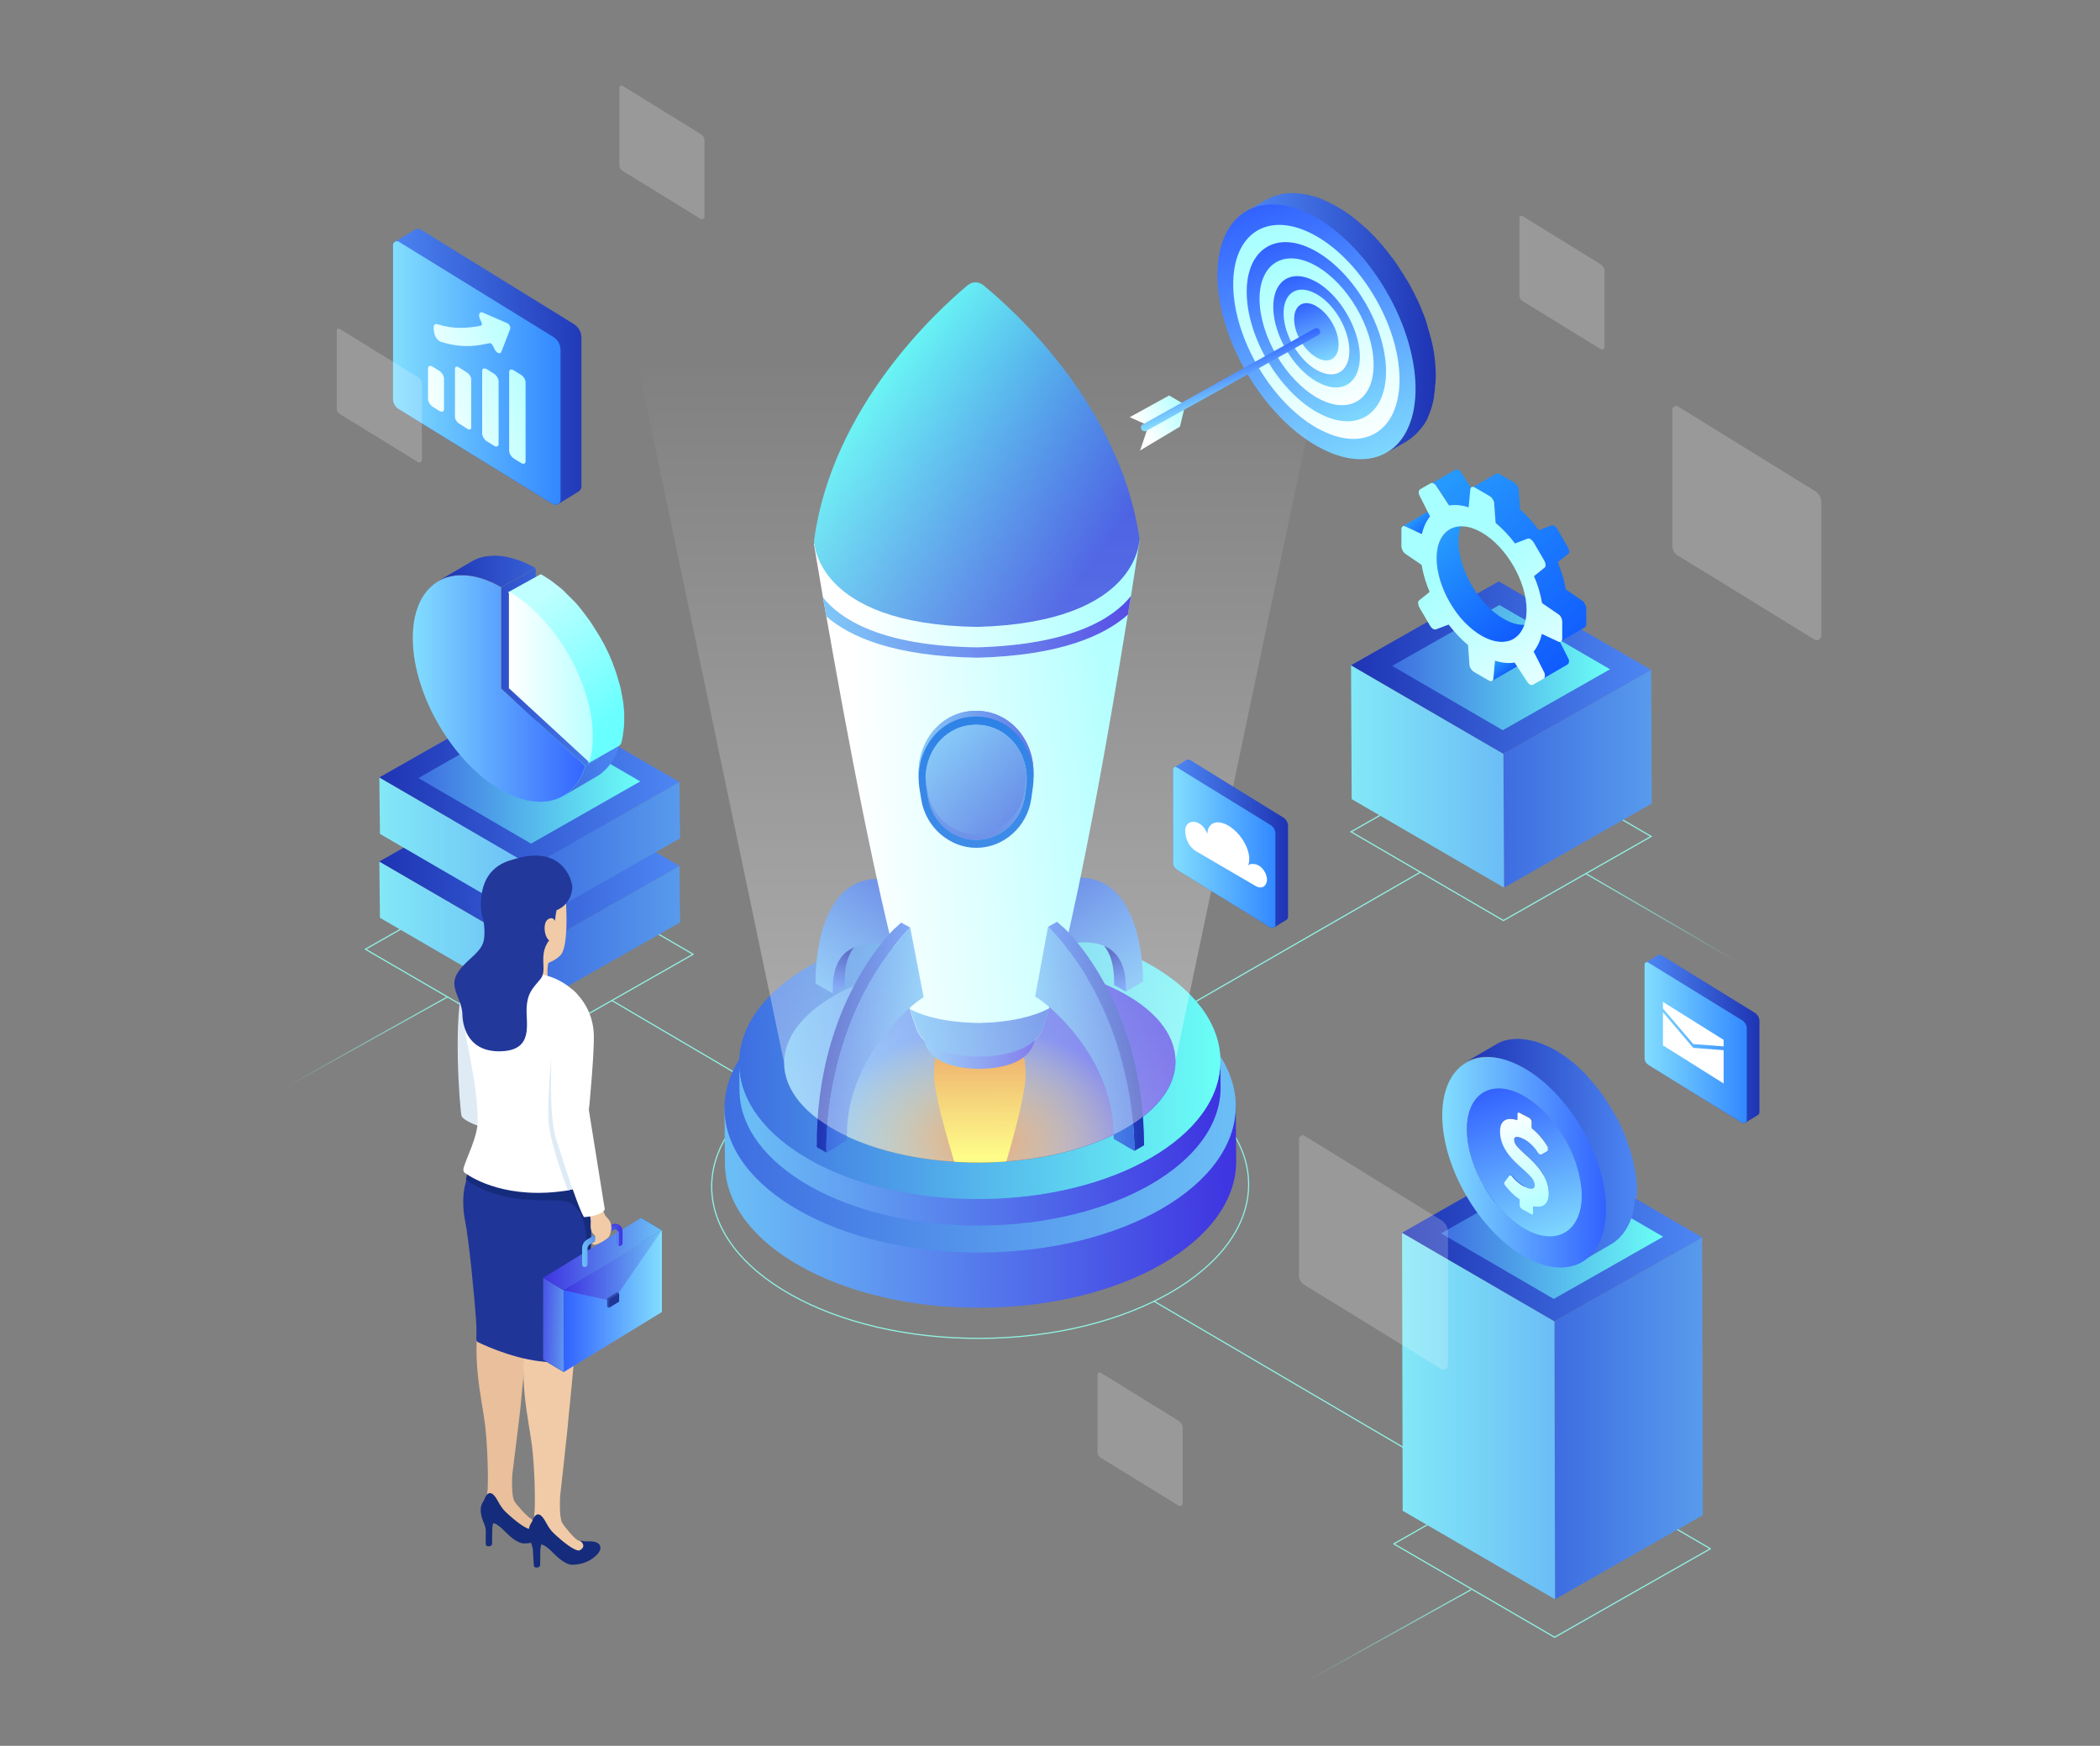 <?xml version="1.0" encoding="utf-8"?>
<!-- Generator: Adobe Illustrator 28.0.0, SVG Export Plug-In . SVG Version: 6.00 Build 0)  -->
<svg version="1.1" id="bfc59778-adb9-4ded-81d5-12977ec092f3"
	 xmlns="http://www.w3.org/2000/svg" xmlns:xlink="http://www.w3.org/1999/xlink" x="0px" y="0px" viewBox="0 0 996.5 828.2"
	 style="enable-background:new 0 0 996.5 828.2;" xml:space="preserve">
<rect x="0" y="0" width="996.5" height="828.2" fill="#808080" stroke="none"/>
<style type="text/css">
	.st0{fill:url(#SVGID_1_);}
	.st1{fill:url(#SVGID_00000007391784078758550500000015041059414815118225_);}
	.st2{fill:url(#SVGID_00000157999304249048787300000004611043440264010902_);}
	.st3{fill:url(#SVGID_00000044897998851613649450000017694019901638529167_);}
	.st4{fill:url(#SVGID_00000028313007005288780080000012331728265519226300_);}
	.st5{fill:url(#SVGID_00000139275872189101590970000014869096239879077544_);}
	.st6{fill:url(#SVGID_00000001632948524313767850000000326905873014020234_);}
	.st7{fill:url(#SVGID_00000002372933660738221420000009981657658749273531_);}
	.st8{fill:url(#SVGID_00000089535100529843707810000004943811808369344665_);}
	.st9{fill:url(#SVGID_00000129889370866403721690000015432933532020115859_);}
	.st10{fill:url(#SVGID_00000056407443947419820850000000380807123714569127_);}
	.st11{enable-background:new    ;}
	.st12{fill:none;stroke:#91F2E2;stroke-width:0.554;stroke-miterlimit:10;}
	.st13{fill:url(#SVGID_00000130619129791241337700000008029708975784668548_);}
	.st14{fill:url(#SVGID_00000008852077504659355220000018085160339477404562_);}
	.st15{fill:url(#SVGID_00000070835057435497659130000017789508816913746076_);}
	.st16{fill:url(#SVGID_00000132779714220662110460000013740330544957425798_);}
	.st17{fill:url(#SVGID_00000168800421822339378820000014940564476619920775_);}
	.st18{fill:url(#SVGID_00000144321514656508373690000001755917681209939385_);}
	.st19{fill:url(#SVGID_00000157994352739682597550000003178232955794485683_);}
	.st20{fill:url(#SVGID_00000152253574764512400230000018336020779386510742_);}
	.st21{fill:url(#SVGID_00000129201190916498756100000002311880857851549885_);}
	
		.st22{fill:none;stroke:url(#SVGID_00000178887402472375601890000005436297735835713678_);stroke-width:0.554;stroke-miterlimit:10;}
	
		.st23{fill:none;stroke:url(#SVGID_00000104668886960409696450000008146804925299861899_);stroke-width:0.554;stroke-miterlimit:10;}
	
		.st24{fill:none;stroke:url(#SVGID_00000042719419442245970260000010784157790565570706_);stroke-width:0.554;stroke-miterlimit:10;}
	.st25{fill:none;stroke:#91F2E2;stroke-width:0.554;stroke-linecap:round;stroke-linejoin:round;stroke-miterlimit:10;}
	.st26{fill:url(#SVGID_00000065756868380408627180000015267068705070476968_);}
	.st27{fill:url(#SVGID_00000032632734932400249630000004306342698264531350_);}
	.st28{fill:url(#SVGID_00000070104459380886624430000006168524504927339911_);}
	.st29{fill:url(#SVGID_00000129202043244466062820000016734827786745972657_);}
	.st30{fill:url(#SVGID_00000091730623547281416770000008267383573971445136_);}
	.st31{fill:url(#SVGID_00000063618379314037328010000008398004439852744604_);}
	.st32{fill:url(#SVGID_00000104692044757660201180000009047632196428353459_);}
	.st33{fill:url(#SVGID_00000098184021477639551740000014999360053094714300_);}
	.st34{fill:url(#SVGID_00000035520279436417453890000002854810733212331966_);}
	.st35{fill:url(#SVGID_00000020361103011532839380000002940014942932619405_);}
	.st36{fill:url(#SVGID_00000180365892929128508450000000240898908827406516_);}
	.st37{fill:url(#SVGID_00000043425956856568556870000014730524721193149885_);}
	.st38{fill:url(#SVGID_00000150783504618326413940000008806920561625383320_);}
	.st39{fill:url(#SVGID_00000044163681916740153140000006346833037346693513_);}
	.st40{fill:url(#SVGID_00000067229690846741030810000008465014042238259103_);}
	.st41{fill:url(#SVGID_00000029019969860619070000000017458454491977151668_);}
	.st42{fill:url(#SVGID_00000131327498568880283970000006258038318177649599_);}
	.st43{fill:url(#SVGID_00000166663530058053026750000000777052838813237918_);}
	.st44{clip-path:url(#SVGID_00000156583686302341500930000014533009626116500112_);}
	.st45{fill:url(#SVGID_00000069361910113949409590000018234268084055115417_);}
	.st46{fill:url(#SVGID_00000134213851333115289960000003935479387049099181_);}
	.st47{fill:url(#SVGID_00000015343672984628576600000016880399847495741075_);}
	.st48{fill:url(#SVGID_00000158713691563102420920000005534003487118765453_);}
	.st49{fill:url(#SVGID_00000116918823522711518650000015656891270163518100_);}
	.st50{fill:url(#SVGID_00000140709058527794377300000008301963448917161108_);}
	.st51{fill:url(#SVGID_00000078763718743989391020000013671365192978682794_);}
	.st52{fill:url(#SVGID_00000063600460824698424280000000822053425244954261_);}
	.st53{fill:url(#SVGID_00000049205413490178614460000004497730058341128082_);}
	.st54{fill:url(#SVGID_00000092457273311631783150000014217282266398081157_);}
	.st55{fill:url(#SVGID_00000008842373682191501430000001082543206026569626_);}
	.st56{fill:url(#SVGID_00000160880656146136866210000017496657441590091165_);}
	.st57{fill:#0067E1;}
	.st58{fill:url(#SVGID_00000044884031731010743910000015544848555103413399_);}
	.st59{fill:url(#SVGID_00000179604705815434478510000003511476998150173869_);}
	.st60{fill:url(#SVGID_00000036971064104675767230000010346217556560722085_);}
	.st61{opacity:0.4;fill:url(#SVGID_00000159432180810140431580000015156110241988774300_);}
	.st62{fill:none;stroke:#91F2E2;stroke-width:0.554;stroke-linejoin:round;stroke-miterlimit:10;}
	.st63{fill:url(#SVGID_00000159448628586067441550000008136791682665424256_);}
	.st64{fill:url(#SVGID_00000018200996531960838380000001087430543924344494_);}
	.st65{fill:url(#SVGID_00000166660662231560186360000017787401745008862388_);}
	.st66{fill:url(#SVGID_00000177446791939337817480000017459904043985786034_);}
	.st67{fill:url(#SVGID_00000028283432929300027810000005293905404433307556_);}
	.st68{fill:url(#SVGID_00000117638760935300059430000002082626648885648265_);}
	.st69{fill:url(#SVGID_00000023987780023100985320000004355198322823227565_);}
	.st70{fill:url(#SVGID_00000132049358761095046040000012166119326464660101_);}
	.st71{fill:url(#SVGID_00000041290368916249467610000010043768983457624193_);}
	.st72{fill:url(#SVGID_00000093869272084188034920000002555666963018298503_);}
	.st73{fill:url(#SVGID_00000076569393266902535320000001909812043463637900_);}
	.st74{fill:url(#SVGID_00000106115764322638876850000017003817273203846558_);}
	.st75{fill:url(#SVGID_00000013183845740506387700000003012834496890880935_);}
	.st76{fill:url(#SVGID_00000155138058170865753150000000258332108792528055_);}
	.st77{fill:url(#SVGID_00000083076298487955061500000017481625463653484435_);}
	.st78{fill:url(#SVGID_00000037681775441044664360000006513475379953378451_);}
	.st79{fill:#FFFFFF;}
	.st80{fill:url(#SVGID_00000181051818804224256800000001853893139509975456_);}
	.st81{fill:url(#SVGID_00000038405442343973442770000017403277252721371281_);}
	.st82{fill:url(#XMLID_00000097496326062157243850000009494717786888042888_);}
	.st83{fill:url(#XMLID_00000112614243231050047400000006842102235959387553_);}
	.st84{fill:url(#XMLID_00000129188574629007579580000009632759958951038395_);}
	.st85{fill:url(#XMLID_00000074402496150247250080000009062414176655418774_);}
	.st86{fill:url(#XMLID_00000168822139573769967320000016150304786248836758_);}
	.st87{fill:url(#SVGID_00000032626706075274875190000002631137543963516035_);}
	.st88{fill:url(#SVGID_00000107547457813739049960000007904069374722968255_);}
	.st89{fill:#EABF9B;}
	.st90{fill:#152C7C;}
	.st91{fill:#F1CBA7;}
	.st92{fill:#DFEBF4;}
	.st93{fill:#1F3598;}
	.st94{fill:#213745;}
	.st95{fill:#192A38;}
	.st96{fill:url(#SVGID_00000142164479604704515410000001848076755616375972_);}
	.st97{fill:url(#SVGID_00000106858080286540939690000018244958472769346204_);}
	.st98{fill:url(#SVGID_00000010306909524836414330000009624414708365726894_);}
	.st99{fill:url(#SVGID_00000052087401959021440750000000728144498392475782_);}
	.st100{fill:url(#SVGID_00000150803827687976164850000012946395091809830053_);}
	.st101{fill:#304AAA;}
	.st102{fill:url(#SVGID_00000044175709712575648330000012250854046436872078_);}
	.st103{fill:url(#SVGID_00000095304638520180188320000017890843582723044270_);}
	.st104{fill:#22389B;}
	.st105{opacity:0.2;fill:#FFFFFF;}
</style>
<g>
	<g>
		<linearGradient id="SVGID_1_" gradientUnits="userSpaceOnUse" x1="591.397" y1="153.025" x2="681.258" y2="153.025">
			<stop  offset="0" style="stop-color:#4D87F4"/>
			<stop  offset="1" style="stop-color:#1E34B4"/>
		</linearGradient>
		<path class="st0" d="M681.2,181.3c0-0.7,0-1.5,0.1-2.2c0-0.5,0-1.1,0-1.6c0-0.2,0-0.4,0-0.6c0-0.8-0.1-1.5-0.1-2.3
			c0-0.8-0.1-1.5-0.2-2.3c0-0.1,0-0.2,0-0.3c0-0.1,0-0.2,0-0.3c-0.1-0.6-0.1-1.1-0.2-1.7c-0.1-0.8-0.2-1.6-0.3-2.3
			c-0.1-0.4-0.1-0.8-0.2-1.2c0-0.2-0.1-0.3-0.1-0.5c0-0.2-0.1-0.5-0.1-0.7c-0.2-0.8-0.3-1.6-0.5-2.4c-0.2-0.8-0.4-1.6-0.6-2.4
			c0,0,0,0,0,0c0,0,0,0,0,0c-0.2-0.8-0.4-1.7-0.7-2.5c-0.2-0.8-0.5-1.7-0.7-2.5c-0.1-0.2-0.1-0.4-0.2-0.6c0-0.2-0.1-0.3-0.1-0.5
			c-0.1-0.5-0.3-0.9-0.4-1.4c-0.3-0.8-0.5-1.6-0.8-2.4c-0.2-0.5-0.4-1-0.6-1.5c0-0.1-0.1-0.2-0.1-0.3c-0.1-0.1-0.1-0.3-0.2-0.4
			c-0.3-0.8-0.6-1.5-0.9-2.3c-0.3-0.8-0.6-1.5-1-2.3c-0.1-0.2-0.1-0.3-0.2-0.5c-0.1-0.1-0.1-0.2-0.2-0.4c-0.2-0.5-0.4-1-0.7-1.4
			c-0.4-0.8-0.8-1.7-1.2-2.5c-0.2-0.4-0.4-0.8-0.6-1.1c-0.1-0.2-0.2-0.4-0.3-0.6c-0.1-0.3-0.3-0.6-0.4-0.8c-0.7-1.4-1.5-2.7-2.3-4
			c0,0-0.1-0.1-0.1-0.1c-1.1-1.9-2.3-3.8-3.6-5.7c0-0.1-0.1-0.1-0.1-0.2c-0.9-1.4-1.9-2.8-2.9-4.2c-0.1-0.1-0.2-0.2-0.3-0.3
			c-0.1-0.2-0.3-0.3-0.4-0.5c-0.5-0.6-0.9-1.3-1.4-1.9c-0.6-0.7-1.2-1.5-1.8-2.2c-0.1-0.1-0.2-0.2-0.2-0.3c-0.1-0.1-0.2-0.2-0.3-0.3
			c-0.4-0.5-0.9-1-1.3-1.5c-0.6-0.7-1.2-1.4-1.8-2c-0.2-0.2-0.4-0.4-0.5-0.6c-0.1-0.1-0.3-0.3-0.4-0.4c-0.3-0.3-0.6-0.7-1-1
			c-0.7-0.7-1.3-1.3-2-2c-0.3-0.3-0.6-0.5-0.8-0.8c-0.2-0.1-0.3-0.3-0.5-0.4c-0.3-0.2-0.5-0.5-0.8-0.7c-0.7-0.6-1.4-1.2-2.1-1.8
			c-0.4-0.3-0.7-0.6-1.1-0.9c-0.1-0.1-0.3-0.2-0.4-0.4c-0.2-0.1-0.4-0.3-0.6-0.5c-0.7-0.5-1.4-1.1-2.1-1.6c-0.5-0.4-1.1-0.8-1.6-1.1
			c-0.1-0.1-0.1-0.1-0.2-0.2c-0.1,0-0.1-0.1-0.2-0.1c-0.7-0.5-1.3-0.9-2-1.3c-0.7-0.4-1.3-0.8-2-1.2c-0.2-0.1-0.3-0.2-0.5-0.3
			c-0.4-0.2-0.9-0.5-1.3-0.7c-0.1,0-0.1-0.1-0.2-0.1c-0.6-0.3-1.3-0.7-1.9-1c-0.6-0.3-1.3-0.6-1.9-0.9c-0.2-0.1-0.3-0.1-0.5-0.2
			c-0.1-0.1-0.2-0.1-0.4-0.2c-0.4-0.2-0.7-0.3-1.1-0.5c-0.6-0.3-1.3-0.5-1.9-0.7c-0.4-0.1-0.8-0.3-1.2-0.4c-0.1,0-0.2-0.1-0.4-0.1
			c-0.1,0-0.3-0.1-0.4-0.1c-0.6-0.2-1.3-0.4-1.9-0.5c-0.6-0.2-1.2-0.3-1.8-0.4c0,0-0.1,0-0.1,0c0,0,0,0,0,0c-0.7-0.1-1.4-0.2-2-0.3
			c-0.7-0.1-1.4-0.2-2.1-0.2c0,0,0,0,0,0c-0.8-0.1-1.5-0.1-2.3-0.1c-0.4,0-0.9,0-1.3,0.1c-0.2,0-0.4,0-0.7,0c-0.1,0-0.3,0-0.4,0
			c-0.9,0.1-1.8,0.2-2.7,0.4c-0.1,0-0.1,0-0.2,0.1c-0.5,0.1-0.9,0.2-1.3,0.4c-0.6,0.2-1.2,0.3-1.8,0.5c-0.1,0-0.2,0.1-0.3,0.1
			c-1.2,0.5-2.4,1-3.6,1.6l-9.6,5.6c1.1-0.7,2.3-1.2,3.6-1.6c0.7-0.2,1.3-0.4,2-0.6c0.5-0.1,0.9-0.3,1.3-0.4
			c1.1-0.2,2.2-0.4,3.3-0.5c0.2,0,0.4,0,0.6,0c2.4-0.1,5,0,7.7,0.6c0,0,0.1,0,0.1,0c1.4,0.3,2.7,0.6,4.2,1.1c0.1,0,0.2,0.1,0.3,0.1
			c1.3,0.4,2.7,0.9,4.1,1.5c0.1,0.1,0.2,0.1,0.4,0.2c1.5,0.6,3,1.4,4.5,2.2c0.4,0.2,0.9,0.5,1.3,0.7c1.6,0.9,3.1,1.9,4.6,2.9
			c0.1,0.1,0.2,0.1,0.2,0.2c1.4,1,2.8,2,4.2,3.2c0.2,0.1,0.3,0.2,0.5,0.4c1.3,1.1,2.6,2.2,3.9,3.4c0.2,0.1,0.3,0.3,0.5,0.4
			c1.3,1.2,2.5,2.4,3.8,3.7c0.1,0.2,0.3,0.3,0.4,0.5c1.3,1.3,2.5,2.7,3.7,4.1c0.1,0.1,0.2,0.2,0.3,0.3c1.2,1.4,2.3,2.9,3.5,4.4
			c0.1,0.2,0.3,0.4,0.4,0.5c1.1,1.5,2.2,3.1,3.3,4.7c1.2,1.9,2.4,3.7,3.6,5.7c1,1.7,1.9,3.3,2.8,5c0.1,0.2,0.2,0.4,0.3,0.6
			c0.9,1.7,1.7,3.4,2.5,5.1c0.1,0.1,0.1,0.2,0.2,0.3c0.8,1.8,1.6,3.6,2.3,5.4c0,0.1,0.1,0.2,0.1,0.4c0.7,1.8,1.3,3.5,1.8,5.3
			c0,0.1,0.1,0.3,0.1,0.4c0.6,1.9,1.1,3.7,1.6,5.6c0,0,0,0,0,0c0.5,1.8,0.8,3.7,1.2,5.5c0,0.2,0.1,0.3,0.1,0.5
			c0.3,1.8,0.6,3.5,0.7,5.3c0,0.1,0,0.2,0,0.3c0.2,1.9,0.3,3.7,0.3,5.5c0,1.9,0,3.7-0.1,5.4c0,0.1,0,0.2,0,0.3
			c-0.1,1.7-0.3,3.4-0.6,5c0,0.1,0,0.1,0,0.2c-0.3,1.6-0.6,3.1-1.1,4.5c0,0.1-0.1,0.2-0.1,0.3c-0.4,1.2-0.8,2.4-1.3,3.5
			c-0.1,0.3-0.2,0.6-0.3,0.8c-0.4,1-0.9,1.8-1.4,2.7c-0.2,0.3-0.3,0.6-0.5,0.9c-0.1,0.2-0.2,0.3-0.3,0.5c-0.9,1.3-1.9,2.5-3,3.7
			c-0.3,0.3-0.6,0.6-0.9,0.9c-1.2,1.1-2.5,2.2-4,3l9.6-5.6c1.4-0.8,2.7-1.9,4-3c0.3-0.3,0.6-0.6,0.9-0.9c1.1-1.1,2.1-2.3,3-3.6
			c0.1-0.1,0.2-0.2,0.3-0.3c0,0,0-0.1,0.1-0.1c0.2-0.3,0.3-0.6,0.5-0.9c0.4-0.7,0.9-1.4,1.2-2.2c0.1-0.2,0.1-0.3,0.2-0.5
			c0.1-0.3,0.2-0.5,0.3-0.8c0.2-0.5,0.4-0.9,0.6-1.4c0.2-0.7,0.5-1.4,0.7-2.1c0-0.1,0.1-0.2,0.1-0.3c0-0.1,0-0.1,0.1-0.2
			c0.2-0.8,0.4-1.6,0.6-2.4c0.1-0.6,0.3-1.3,0.4-2c0-0.1,0-0.1,0-0.2c0,0,0-0.1,0-0.1c0.1-0.7,0.2-1.5,0.3-2.3
			c0.1-0.7,0.2-1.5,0.2-2.2c0-0.1,0-0.3,0-0.4c0-0.1,0-0.2,0-0.3C681.1,182.4,681.2,181.9,681.2,181.3z"/>
		
			<linearGradient id="SVGID_00000093861540973730723760000006509746473943404198_" gradientUnits="userSpaceOnUse" x1="648.295" y1="226.241" x2="603.267" y2="95.031">
			<stop  offset="0" style="stop-color:#82DEFE"/>
			<stop  offset="1" style="stop-color:#3262FF"/>
		</linearGradient>
		<path style="fill:url(#SVGID_00000093861540973730723760000006509746473943404198_);" d="M624.9,103.4c-0.4-0.2-0.9-0.5-1.3-0.7
			c-25.9-14.2-46.5-1.2-45.9,29.1c0.6,29.7,21.5,65,46.8,79.6c0.4,0.2,0.9,0.5,1.3,0.7c25.9,14.2,46.5,1.2,45.9-29
			C671,153.4,650.2,118.1,624.9,103.4z"/>
		
			<linearGradient id="SVGID_00000018236721296832661700000004968143079379667074_" gradientUnits="userSpaceOnUse" x1="644.51" y1="215.213" x2="606.697" y2="105.025">
			<stop  offset="0" style="stop-color:#FFFFFF"/>
			<stop  offset="1" style="stop-color:#A7FFFF"/>
		</linearGradient>
		<path style="fill:url(#SVGID_00000018236721296832661700000004968143079379667074_);" d="M624.8,112.1c-0.4-0.2-0.7-0.4-1.1-0.6
			c-21.8-11.9-39-1-38.5,24.4c0.5,24.9,18,54.6,39.3,66.9c0.4,0.2,0.7,0.4,1.1,0.6c21.8,11.9,39,1,38.5-24.4
			C663.6,154,646.1,124.4,624.8,112.1z"/>
		
			<linearGradient id="SVGID_00000104701776839474229380000017538490039162925737_" gradientUnits="userSpaceOnUse" x1="641.292" y1="205.834" x2="609.614" y2="113.524">
			<stop  offset="0" style="stop-color:#82DEFE"/>
			<stop  offset="1" style="stop-color:#3262FF"/>
		</linearGradient>
		<path style="fill:url(#SVGID_00000104701776839474229380000017538490039162925737_);" d="M624.8,119.4c-0.3-0.2-0.6-0.3-0.9-0.5
			c-18.2-10-32.7-0.8-32.3,20.4c0.4,20.9,15.1,45.7,32.9,56c0.3,0.2,0.6,0.3,0.9,0.5c18.2,10,32.7,0.8,32.3-20.4
			C657.3,154.6,642.6,129.7,624.8,119.4z"/>
		
			<linearGradient id="SVGID_00000163046807200953761970000003640009558659681424_" gradientUnits="userSpaceOnUse" x1="638.279" y1="197.056" x2="612.344" y2="121.479">
			<stop  offset="0" style="stop-color:#FFFFFF"/>
			<stop  offset="1" style="stop-color:#A7FFFF"/>
		</linearGradient>
		<path style="fill:url(#SVGID_00000163046807200953761970000003640009558659681424_);" d="M624.8,126.3c-0.2-0.1-0.5-0.3-0.7-0.4
			c-14.9-8.2-26.8-0.7-26.4,16.7c0.4,17.1,12.4,37.4,27,45.9c0.2,0.1,0.5,0.3,0.7,0.4c14.9,8.2,26.8,0.7,26.4-16.7
			C651.4,155.1,639.4,134.7,624.8,126.3z"/>
		
			<linearGradient id="SVGID_00000169522644872727204330000001428698181542727317_" gradientUnits="userSpaceOnUse" x1="634.996" y1="187.489" x2="615.319" y2="130.149">
			<stop  offset="0" style="stop-color:#82DEFE"/>
			<stop  offset="1" style="stop-color:#3262FF"/>
		</linearGradient>
		<path style="fill:url(#SVGID_00000169522644872727204330000001428698181542727317_);" d="M624.8,133.8c-0.2-0.1-0.4-0.2-0.6-0.3
			c-11.3-6.2-20.3-0.5-20,12.7c0.3,13,9.4,28.4,20.5,34.8c0.2,0.1,0.4,0.2,0.6,0.3c11.3,6.2,20.3,0.5,20-12.7
			C644.9,155.6,635.8,140.2,624.8,133.8z"/>
		
			<linearGradient id="SVGID_00000137127011545861748500000009801978775543407240_" gradientUnits="userSpaceOnUse" x1="632.524" y1="180.284" x2="617.56" y2="136.679">
			<stop  offset="0" style="stop-color:#FFFFFF"/>
			<stop  offset="1" style="stop-color:#A7FFFF"/>
		</linearGradient>
		<path style="fill:url(#SVGID_00000137127011545861748500000009801978775543407240_);" d="M624.7,139.5c-0.1-0.1-0.3-0.2-0.4-0.2
			c-8.6-4.7-15.4-0.4-15.2,9.7c0.2,9.9,7.1,21.6,15.6,26.5c0.1,0.1,0.3,0.2,0.4,0.2c8.6,4.7,15.4,0.4,15.2-9.7
			C640.1,156.1,633.2,144.3,624.7,139.5z"/>
		
			<linearGradient id="SVGID_00000003098022136597501770000002948539891423836064_" gradientUnits="userSpaceOnUse" x1="629.977" y1="172.863" x2="619.867" y2="143.404">
			<stop  offset="0" style="stop-color:#82DEFE"/>
			<stop  offset="1" style="stop-color:#3262FF"/>
		</linearGradient>
		<path style="fill:url(#SVGID_00000003098022136597501770000002948539891423836064_);" d="M624.7,145.3c-0.1-0.1-0.2-0.1-0.3-0.2
			c-5.8-3.2-10.4-0.3-10.3,6.5c0.1,6.7,4.8,14.6,10.5,17.9c0.1,0.1,0.2,0.1,0.3,0.2c5.8,3.2,10.4,0.3,10.3-6.5
			C635.1,156.5,630.4,148.6,624.7,145.3z"/>
		
			<linearGradient id="SVGID_00000136388103062228917360000016444425814218948788_" gradientUnits="userSpaceOnUse" x1="544.441" y1="207.316" x2="566.206" y2="193.303">
			<stop  offset="0" style="stop-color:#FFFFFF"/>
			<stop  offset="1" style="stop-color:#A7FFFF"/>
		</linearGradient>
		<polygon style="fill:url(#SVGID_00000136388103062228917360000016444425814218948788_);" points="545,201.9 541,213.7 
			559.9,202.4 562.4,192.1 		"/>
		
			<linearGradient id="SVGID_00000112629829732568848900000006821197008335458734_" gradientUnits="userSpaceOnUse" x1="540.227" y1="200.772" x2="561.993" y2="186.759">
			<stop  offset="0" style="stop-color:#FFFFFF"/>
			<stop  offset="1" style="stop-color:#A7FFFF"/>
		</linearGradient>
		<polyline style="fill:url(#SVGID_00000112629829732568848900000006821197008335458734_);" points="545,201.9 536.1,197.9 
			554.8,187.6 562.4,192.1 		"/>
		<g>
			
				<linearGradient id="SVGID_00000129900309544224874550000014721143472982478262_" gradientUnits="userSpaceOnUse" x1="587.203" y1="189.643" x2="580.674" y2="170.617">
				<stop  offset="0" style="stop-color:#82DEFE"/>
				<stop  offset="1" style="stop-color:#3262FF"/>
			</linearGradient>
			<path style="fill:url(#SVGID_00000129900309544224874550000014721143472982478262_);" d="M543.2,204.6c-0.6,0-1.2-0.3-1.6-0.9
				c-0.5-0.9-0.2-2,0.7-2.4l81.5-45.4c0.9-0.5,2-0.2,2.4,0.7c0.5,0.9,0.2,2-0.7,2.4l-81.5,45.4C543.8,204.6,543.5,204.6,543.2,204.6
				z"/>
		</g>
	</g>
	<g class="st11">
		<g>
			<polygon class="st12" points="713.4,436.7 641.1,394.6 711.2,354.8 783.5,396.8 			"/>
		</g>
		<line class="st12" x1="674.1" y1="413.7" x2="552.3" y2="483.8"/>
		<g>
			
				<linearGradient id="SVGID_00000083085343960808209600000012399369146203439259_" gradientUnits="userSpaceOnUse" x1="715.105" y1="369.422" x2="837.967" y2="369.422">
				<stop  offset="0" style="stop-color:#3E6EE1"/>
				<stop  offset="0.979" style="stop-color:#6BBDF6"/>
			</linearGradient>
			<polygon style="fill:url(#SVGID_00000083085343960808209600000012399369146203439259_);" points="783.5,317.8 783.8,381.2 
				713.7,421.1 713.4,357.6 			"/>
		</g>
		<g>
			
				<linearGradient id="SVGID_00000097477478445167517570000017126845066381303691_" gradientUnits="userSpaceOnUse" x1="641.082" y1="368.337" x2="713.686" y2="368.337">
				<stop  offset="0" style="stop-color:#83E8F7"/>
				<stop  offset="1" style="stop-color:#6BBDF6"/>
			</linearGradient>
			<polygon style="fill:url(#SVGID_00000097477478445167517570000017126845066381303691_);" points="713.7,421.1 641.4,379.1 
				641.1,315.6 713.4,357.6 			"/>
		</g>
		<g>
			
				<linearGradient id="SVGID_00000010299999027424767420000002287613492543657612_" gradientUnits="userSpaceOnUse" x1="641.082" y1="316.691" x2="783.478" y2="316.691">
				<stop  offset="0" style="stop-color:#1E34B4"/>
				<stop  offset="1" style="stop-color:#4D87F4"/>
			</linearGradient>
			<polygon style="fill:url(#SVGID_00000010299999027424767420000002287613492543657612_);" points="713.4,357.6 641.1,315.6 
				711.2,275.8 783.5,317.8 			"/>
		</g>
		<g>
			
				<linearGradient id="SVGID_00000110433931849120173450000010736392904355525301_" gradientUnits="userSpaceOnUse" x1="660.567" y1="316.691" x2="763.993" y2="316.691">
				<stop  offset="0" style="stop-color:#3E6EE1"/>
				<stop  offset="1" style="stop-color:#6BFFF6"/>
			</linearGradient>
			<polygon style="fill:url(#SVGID_00000110433931849120173450000010736392904355525301_);" points="713.1,346.4 660.6,315.9 
				711.5,287 764,317.5 			"/>
		</g>
	</g>
	<g>
		<g>
			
				<linearGradient id="SVGID_00000035510572666334209980000014936694942729733019_" gradientUnits="userSpaceOnUse" x1="721.501" y1="323.092" x2="706.75" y2="305.882">
				<stop  offset="0" style="stop-color:#002CFF"/>
				<stop  offset="1" style="stop-color:#39D1FC"/>
			</linearGradient>
			<path style="fill:url(#SVGID_00000035510572666334209980000014936694942729733019_);" d="M708.6,322c0,0.5-0.2,0.8-0.5,1
				l11.5-6.7c0.3-0.2,0.5-0.5,0.5-1l0.8-8.6l-11.5,6.7L708.6,322z"/>
			
				<linearGradient id="SVGID_00000017513064845519333130000006865637938574736291_" gradientUnits="userSpaceOnUse" x1="684.783" y1="258.507" x2="666.324" y2="236.972">
				<stop  offset="0" style="stop-color:#002CFF"/>
				<stop  offset="1" style="stop-color:#39D1FC"/>
			</linearGradient>
			<path style="fill:url(#SVGID_00000017513064845519333130000006865637938574736291_);" d="M678.3,243
				C678.3,243,678.3,243,678.3,243c-0.1-0.1-0.2-0.1-0.3-0.1c-0.1,0-0.1,0-0.2,0c0,0-0.1,0-0.1,0c0,0-0.1,0-0.1,0c0,0-0.1,0-0.1,0
				c0,0-0.1,0-0.1,0c0,0-0.1,0-0.1,0c0,0-0.1,0-0.1,0c0,0,0,0,0,0l-11.5,6.7c0,0,0,0,0,0c0,0,0.1,0,0.1,0c0,0,0.1,0,0.1,0
				c0,0,0.1,0,0.1,0c0,0,0.1,0,0.1,0c0,0,0.1,0,0.1,0c0,0,0.1,0,0.1,0c0.1,0,0.1,0,0.2,0c0.1,0,0.1,0,0.2,0.1c0,0,0,0,0.1,0l7.9,3.7
				l11.5-6.7L678.3,243z"/>
			
				<linearGradient id="SVGID_00000118393604385209264750000002499998644813673866_" gradientUnits="userSpaceOnUse" x1="804.661" y1="366.831" x2="623.642" y2="155.642">
				<stop  offset="0" style="stop-color:#002CFF"/>
				<stop  offset="1" style="stop-color:#39D1FC"/>
			</linearGradient>
			<path style="fill:url(#SVGID_00000118393604385209264750000002499998644813673866_);" d="M752.6,287.9
				C752.6,287.9,752.6,287.9,752.6,287.9C752.6,287.9,752.6,287.9,752.6,287.9c0-0.1,0-0.2-0.1-0.3c0,0,0-0.1,0-0.1c0,0,0,0,0-0.1
				c0,0,0,0,0-0.1c0-0.1,0-0.2-0.1-0.2c0,0,0-0.1-0.1-0.1c0,0,0,0,0,0c0,0,0,0,0,0c0-0.1-0.1-0.1-0.1-0.2c0-0.1-0.1-0.1-0.1-0.2
				c0,0,0,0,0,0c0,0,0,0,0,0c0,0,0-0.1-0.1-0.1c0-0.1-0.1-0.1-0.1-0.2c0-0.1-0.1-0.1-0.1-0.2c0,0,0,0,0,0c0,0,0,0,0,0
				c0-0.1-0.1-0.1-0.1-0.2c0-0.1-0.1-0.1-0.1-0.2c0,0,0,0,0-0.1c0,0,0,0,0,0c0,0,0-0.1-0.1-0.1c-0.1-0.1-0.1-0.1-0.2-0.2
				c0,0,0,0,0,0c-0.1-0.1-0.3-0.2-0.4-0.3l-7.9-5.4c-0.1-0.6-0.2-1.3-0.4-1.9c0-0.1,0-0.1,0-0.2c0-0.2-0.1-0.4-0.1-0.5
				c-0.1-0.3-0.1-0.6-0.2-0.9c-0.1-0.3-0.1-0.5-0.2-0.8c-0.1-0.3-0.1-0.6-0.2-0.9c0-0.1,0-0.2-0.1-0.3c0-0.1-0.1-0.2-0.1-0.2
				c-0.2-0.9-0.5-1.7-0.8-2.6c0,0,0-0.1,0-0.1c0-0.1-0.1-0.2-0.1-0.2c-0.3-0.8-0.6-1.6-0.9-2.4c0,0,0-0.1,0-0.1c0,0,0,0,0-0.1
				c-0.2-0.6-0.4-1.1-0.7-1.7l5.1-4.1c0.1-0.1,0.2-0.2,0.2-0.2c0,0,0-0.1,0-0.1c0-0.1,0.1-0.1,0.1-0.2c0,0,0-0.1,0-0.2
				c0-0.1,0-0.2,0-0.2c0-0.1,0-0.1,0-0.2c0-0.1,0-0.2,0-0.3c0,0,0,0,0-0.1c0-0.1,0-0.2-0.1-0.3c0,0,0,0,0,0c0,0,0,0,0,0
				c0-0.1,0-0.2-0.1-0.2c0-0.1,0-0.2-0.1-0.2c0,0,0,0,0,0c0,0,0,0,0,0c0-0.1,0-0.1-0.1-0.2c0-0.1-0.1-0.1-0.1-0.2c0,0,0,0,0-0.1
				c0,0,0,0,0,0c0,0,0-0.1,0-0.1c0-0.1-0.1-0.1-0.1-0.2c0-0.1-0.1-0.1-0.1-0.2l-4.9-8.4c0,0,0,0,0,0c0-0.1-0.1-0.1-0.1-0.2
				c0-0.1-0.1-0.1-0.1-0.2c0,0,0-0.1-0.1-0.1c0,0,0,0,0,0c0,0,0-0.1-0.1-0.1c-0.1-0.1-0.1-0.2-0.2-0.2c0,0-0.1-0.1-0.1-0.1
				c0,0-0.1-0.1-0.1-0.1c0,0-0.1-0.1-0.1-0.1c-0.1-0.1-0.1-0.1-0.2-0.2c0,0-0.1-0.1-0.1-0.1c-0.1-0.1-0.3-0.2-0.4-0.3
				c-0.1-0.1-0.2-0.1-0.3-0.1c0,0,0,0,0,0c0,0,0,0-0.1,0c0,0-0.1,0-0.1,0c0,0-0.1,0-0.1,0c0,0,0,0,0,0c0,0,0,0,0,0c0,0-0.1,0-0.1,0
				c0,0-0.1,0-0.1,0h0l0,0c0,0-0.1,0-0.1,0c0,0-0.1,0-0.1,0c0,0,0,0-0.1,0l-6.1,2.3c-0.1-0.1-0.2-0.3-0.3-0.4
				c-0.1-0.1-0.2-0.3-0.3-0.4c-0.2-0.3-0.4-0.5-0.6-0.8c-0.2-0.2-0.3-0.4-0.5-0.6c-0.2-0.3-0.4-0.5-0.6-0.8
				c-0.1-0.1-0.2-0.2-0.2-0.3c-0.1-0.1-0.1-0.2-0.2-0.2c-0.4-0.4-0.7-0.8-1.1-1.2c-0.1-0.1-0.2-0.2-0.3-0.4c-0.5-0.5-0.9-1-1.4-1.5
				c0,0-0.1-0.1-0.1-0.1c-0.1-0.1-0.2-0.1-0.2-0.2c-0.4-0.4-0.8-0.8-1.2-1.2c-0.1-0.1-0.3-0.3-0.4-0.4c-0.3-0.3-0.7-0.6-1-0.9l0,0
				l-0.5-0.5c0,0,0,0,0,0l0,0l0,0l0-0.5l0,0l-0.7-9c0,0,0-0.1,0-0.1c0-0.1,0-0.2,0-0.2c0,0,0,0,0-0.1c0,0,0,0,0,0c0,0,0-0.1,0-0.1
				c0-0.1,0-0.1-0.1-0.2c0,0,0-0.1-0.1-0.1c0,0,0,0,0,0c0,0,0,0,0,0c0-0.1,0-0.1-0.1-0.2c0-0.1,0-0.1-0.1-0.2c0,0,0-0.1-0.1-0.1
				c0,0,0,0,0,0c0,0,0,0,0,0c0-0.1-0.1-0.1-0.1-0.2c0-0.1-0.1-0.1-0.1-0.2c0,0,0,0,0-0.1c0,0,0,0,0,0c0,0,0-0.1-0.1-0.1
				c0-0.1-0.1-0.1-0.1-0.2c0,0,0-0.1-0.1-0.1c0,0,0,0,0-0.1c0,0,0-0.1-0.1-0.1c-0.1-0.1-0.2-0.2-0.3-0.3c0,0,0,0,0,0
				c-0.1-0.1-0.2-0.2-0.3-0.2c0,0-0.1-0.1-0.1-0.1c-0.1-0.1-0.3-0.2-0.4-0.3l-6.9-4c-0.1-0.1-0.2-0.1-0.3-0.2c0,0-0.1,0-0.1,0
				c0,0-0.1,0-0.1,0c0,0-0.1,0-0.1,0c-0.1,0-0.1,0-0.2,0c0,0,0,0-0.1,0c0,0,0,0,0,0c0,0-0.1,0-0.1,0c-0.1,0-0.1,0-0.2,0
				c0,0-0.1,0-0.1,0c0,0,0,0,0,0c0,0,0,0,0,0c0,0-0.1,0-0.1,0c0,0-0.1,0-0.1,0c0,0-0.1,0-0.1,0.1c0,0,0,0,0,0l-11.5,6.7
				c0.1-0.1,0.2-0.1,0.3-0.1c0,0,0,0,0,0c0.1,0,0.2,0,0.4,0c0,0,0,0,0,0c0.1,0,0.2,0,0.4,0.1c0,0,0.1,0,0.1,0
				c0.1,0.1,0.3,0.1,0.4,0.2l2.8,1.6c0,0-0.1,0-0.1,0c-0.7,0-1.3,0-1.9,0c-0.5,0-1,0.1-1.4,0.2l-6.1-9.3c0,0-0.1-0.1-0.1-0.1
				c0-0.1-0.1-0.1-0.1-0.2c0-0.1-0.1-0.1-0.1-0.2c-0.1-0.1-0.1-0.1-0.2-0.2c-0.2-0.2-0.4-0.4-0.6-0.5c-0.1-0.1-0.2-0.1-0.3-0.1
				c-0.1,0-0.2-0.1-0.3-0.1c-0.1,0-0.1,0-0.2,0c-0.1,0-0.1,0-0.2,0c-0.1,0-0.1,0-0.2,0c0,0-0.1,0-0.1,0c0,0-0.1,0-0.1,0
				c0,0-0.1,0-0.1,0c0,0-0.1,0-0.1,0.1c0,0,0,0,0,0l-4.9,2.8l-11.5,6.7l4.9-2.8c0,0,0,0,0,0c0,0,0.1,0,0.1-0.1c0,0,0.1,0,0.1,0
				c0,0,0.1,0,0.1,0c0,0,0.1,0,0.1,0c0.1,0,0.1,0,0.2,0c0.1,0,0.1,0,0.2,0c0.1,0,0.1,0,0.2,0c0.1,0,0.2,0.1,0.3,0.1
				c0.1,0,0.2,0.1,0.3,0.1c0.2,0.1,0.4,0.3,0.6,0.5c0.1,0.1,0.1,0.1,0.2,0.2c0,0.1,0.1,0.1,0.1,0.2c0,0,0.1,0.1,0.1,0.2
				c0,0,0.1,0.1,0.1,0.1l6.1,9.3c0.5-0.1,0.9-0.1,1.4-0.2c0.6,0,1.3,0,1.9,0c0.7,0,1.4,0.1,2.2,0.2c0.8,0.1,1.7,0.3,2.6,0.5
				c0.4,0.1,0.8,0.2,1.2,0.4l9.6-5.6l0.2,0.1c0.1,0.1,0.3,0.2,0.4,0.3c0,0,0.1,0.1,0.1,0.1c0.1,0.1,0.2,0.1,0.3,0.2
				c0.1,0.1,0.2,0.2,0.3,0.4c0,0,0,0,0,0.1c0.1,0.1,0.2,0.2,0.3,0.4c0,0,0,0,0,0c0.1,0.1,0.2,0.3,0.2,0.4c0,0,0,0,0,0
				c0.1,0.1,0.1,0.3,0.2,0.4c0,0,0,0,0,0c0.1,0.1,0.1,0.3,0.1,0.4c0,0,0,0,0,0c0,0.1,0.1,0.3,0.1,0.4l0.7,9.5c0.5,0.4,1,0.9,1.6,1.4
				c0.1,0.1,0.3,0.3,0.4,0.4c0.4,0.4,0.8,0.8,1.2,1.2c0.1,0.1,0.2,0.2,0.3,0.3c0.5,0.5,1,1,1.4,1.5c0.1,0.1,0.2,0.2,0.3,0.4
				c0.4,0.4,0.7,0.8,1.1,1.2c0.2,0.2,0.3,0.3,0.5,0.5c0.2,0.3,0.4,0.5,0.6,0.8c0.2,0.2,0.3,0.4,0.5,0.6c0.2,0.3,0.4,0.5,0.6,0.8
				c0.2,0.3,0.4,0.5,0.6,0.8l6.1-2.3c0.1,0,0.2,0,0.3-0.1c0,0,0,0,0,0c0.1,0,0.2,0,0.3,0c0,0,0,0,0,0c0.1,0,0.2,0,0.2,0.1
				c0,0,0,0,0.1,0c0.1,0,0.2,0.1,0.3,0.1c0.1,0.1,0.3,0.2,0.4,0.3c0,0,0.1,0.1,0.1,0.1c0.1,0.1,0.2,0.2,0.3,0.3c0,0,0.1,0.1,0.1,0.1
				c0.1,0.1,0.2,0.3,0.3,0.4c0,0,0,0,0,0c0.1,0.2,0.2,0.3,0.4,0.5l4.9,8.4c0.1,0.2,0.2,0.3,0.3,0.5c0,0,0,0,0,0
				c0.1,0.2,0.1,0.3,0.2,0.5c0,0,0,0,0,0c0.1,0.2,0.1,0.3,0.1,0.5c0,0,0,0,0,0c0,0.1,0,0.3,0.1,0.4c0,0.1,0,0.2,0,0.3
				c0,0.1,0,0.1,0,0.2c0,0.1,0,0.2,0,0.2c0,0.1,0,0.1,0,0.2c0,0.1-0.1,0.2-0.1,0.2c0,0,0,0.1,0,0.1c-0.1,0.1-0.1,0.2-0.2,0.2
				l-5.1,4.1c0.2,0.5,0.4,1.1,0.7,1.7c0,0.1,0,0.1,0.1,0.2c0.3,0.8,0.6,1.6,0.9,2.4c0,0.1,0.1,0.2,0.1,0.3c0.3,0.9,0.6,1.7,0.8,2.6
				c0,0.2,0.1,0.4,0.1,0.5c0.1,0.3,0.2,0.6,0.2,0.9c0.1,0.3,0.1,0.5,0.2,0.8c0.1,0.3,0.1,0.6,0.2,0.9c0.1,0.2,0.1,0.5,0.2,0.7
				c0.1,0.6,0.3,1.3,0.4,1.9l7.9,5.4c0.1,0.1,0.3,0.2,0.4,0.3c0.1,0.1,0.2,0.2,0.3,0.3c0,0,0,0,0,0c0.1,0.1,0.2,0.3,0.3,0.4
				c0,0,0,0,0,0c0.1,0.1,0.2,0.3,0.2,0.4c0,0,0,0,0,0c0.1,0.1,0.1,0.3,0.2,0.5c0,0,0,0,0,0c0.1,0.1,0.1,0.3,0.1,0.4c0,0,0,0,0,0.1
				c0,0.1,0.1,0.3,0.1,0.4c0,0,0,0,0,0c0,0.2,0,0.3,0,0.5l0,0.1l-9.7,5.6c-0.8,3.4-2.1,6.2-3.9,8.4l5,9.9c0.1,0.2,0.1,0.3,0.2,0.5
				c0,0,0,0,0,0c0.1,0.1,0.1,0.3,0.1,0.4c0,0,0,0,0,0c0,0.1,0,0.2,0,0.3c0,0.2,0,0.3,0,0.4c0,0,0,0.1,0,0.1c0,0.2-0.1,0.3-0.1,0.5
				c0,0,0,0.1,0,0.1c0,0.1-0.1,0.2-0.2,0.3c0,0,0,0.1-0.1,0.1c-0.1,0.1-0.2,0.2-0.3,0.3l11.5-6.7c0.1-0.1,0.2-0.2,0.3-0.3
				c0,0,0-0.1,0.1-0.1c0.1-0.1,0.1-0.2,0.2-0.3c0,0,0-0.1,0-0.1c0-0.1,0.1-0.3,0.1-0.5c0,0,0-0.1,0-0.1c0-0.1,0-0.3,0-0.4
				c0,0,0,0,0-0.1c0-0.1,0-0.2,0-0.2c0,0,0,0,0,0c0,0,0,0,0,0c0-0.1,0-0.1-0.1-0.2c0-0.1,0-0.1-0.1-0.2c0,0,0,0,0,0c0,0,0,0,0,0
				c0,0,0-0.1,0-0.1c0-0.1,0-0.1-0.1-0.2c0,0,0-0.1-0.1-0.1c0,0,0,0,0-0.1l-5-9.9c0.8-0.9,1.4-2,2-3.2l0,3.7c0,0.7-0.3,1.3-0.6,1.5
				l11.5-6.7c0.1-0.1,0.2-0.1,0.3-0.2c0.2-0.3,0.4-0.7,0.4-1.3l0-7.9C752.6,288.3,752.6,288.1,752.6,287.9z"/>
			
				<linearGradient id="SVGID_00000097492245503104772130000009520789545478368388_" gradientUnits="userSpaceOnUse" x1="751.531" y1="334.072" x2="649.96" y2="215.573">
				<stop  offset="0" style="stop-color:#002CFF"/>
				<stop  offset="1" style="stop-color:#39D1FC"/>
			</linearGradient>
			<path style="fill:url(#SVGID_00000097492245503104772130000009520789545478368388_);" d="M713.4,293.5
				c-11.8-6.8-21.3-23.3-21.3-36.8c0-6.1,2-10.6,5.2-13c-3.1,0.7-5.6,2.5-7.2,5.5c-1.3,0.7-2.4,1.6-3.4,2.8c-3.1,2.5-5,6.8-5,12.8
				c0,13.5,9.5,30,21.3,36.8c4.4,2.5,8.5,3.3,11.9,2.7c0.6,0.1,1.1,0.2,1.5,0.3c1.2,0.1,3.3-1,4.6-2.5c1.3-1.5,2.5-3.8,2.5-3.8
				l1.9-2.1c0,0-0.4,0.4-1.2,0.8c0.4-0.2,0.8-0.5,1.2-0.8C722,296.9,717.8,296.1,713.4,293.5z"/>
		</g>
		
			<linearGradient id="SVGID_00000051378627557771352380000015238611796745391756_" gradientUnits="userSpaceOnUse" x1="840.232" y1="346.019" x2="785.101" y2="265.694" gradientTransform="matrix(1 0 0 1 -89.862 0)">
			<stop  offset="0" style="stop-color:#FFFFFF"/>
			<stop  offset="1" style="stop-color:#A7FFFF"/>
		</linearGradient>
		<path style="fill:url(#SVGID_00000051378627557771352380000015238611796745391756_);" d="M665,259.1c0,1.3,0.8,2.8,1.7,3.5
			l7.9,5.4c0.7,4.3,2,8.6,3.8,12.8l-5.1,4.1c-0.6,0.5-0.5,2,0.3,3.4l4.9,8.4c0.5,0.8,1,1.4,1.6,1.7c0.4,0.2,0.8,0.3,1.2,0.2l6.1-2.3
			c2.8,3.6,5.9,7,9.2,9.7l0.7,9.5c0.1,1.2,1,2.6,2.2,3.3l6.9,4c1.1,0.7,2.1,0.3,2.2-0.8l0.8-8.6c3.3,1.1,6.5,1.4,9.3,0.9l6.1,9.3
			c0.3,0.5,0.7,0.9,1.1,1.1c0.6,0.3,1.2,0.4,1.6,0.1l4.9-2.8c0.8-0.5,0.9-1.8,0.3-3l-5-9.9c1.8-2.2,3.1-5,3.9-8.4l7.9,3.7
			c1,0.5,1.8-0.2,1.8-1.5l0-7.9c0-1.3-0.7-2.8-1.7-3.5l-7.9-5.4c-0.7-4.3-2-8.6-3.8-12.8l5.1-4.1c0.6-0.5,0.5-2-0.3-3.4l-4.9-8.4
			c-0.5-0.8-1.1-1.4-1.6-1.7c-0.4-0.2-0.8-0.3-1.2-0.2l-6.1,2.3c-2.8-3.7-5.9-7-9.2-9.7l-0.7-9.5c-0.1-1.2-1-2.6-2.2-3.3l-6.9-4
			c-1.1-0.7-2.1-0.3-2.2,0.8l-0.8,8.6c-3.3-1.1-6.5-1.4-9.3-0.9l-6.1-9.3c-0.3-0.5-0.7-0.9-1.1-1.1c-0.6-0.3-1.2-0.4-1.6-0.1
			l-4.9,2.8c-0.8,0.5-0.9,1.8-0.3,3l5,9.9c-1.8,2.2-3.1,5-3.9,8.4l-7.9-3.7c-1-0.5-1.8,0.2-1.8,1.5L665,259.1z M681.7,264.8
			c0-13.5,9.6-19,21.4-12.2c11.8,6.8,21.3,23.3,21.3,36.8c0,13.5-9.6,19-21.4,12.2C691.2,294.8,681.7,278.3,681.7,264.8z"/>
	</g>
	<g>
		
			<linearGradient id="SVGID_00000156573699196338226250000008323529967046247078_" gradientUnits="userSpaceOnUse" x1="135.424" y1="494.282" x2="212.56" y2="494.282">
			<stop  offset="0" style="stop-color:#91F2E2;stop-opacity:0"/>
			<stop  offset="1" style="stop-color:#91F2E2"/>
		</linearGradient>
		
			<line style="fill:none;stroke:url(#SVGID_00000156573699196338226250000008323529967046247078_);stroke-width:0.554;stroke-miterlimit:10;" x1="135.6" y1="515.7" x2="212.4" y2="472.9"/>
		
			<linearGradient id="SVGID_00000038411452658879424030000011782808919711084983_" gradientUnits="userSpaceOnUse" x1="621.076" y1="775.491" x2="698.212" y2="775.491">
			<stop  offset="0" style="stop-color:#91F2E2;stop-opacity:0"/>
			<stop  offset="1" style="stop-color:#91F2E2"/>
		</linearGradient>
		
			<line style="fill:none;stroke:url(#SVGID_00000038411452658879424030000011782808919711084983_);stroke-width:0.554;stroke-miterlimit:10;" x1="621.2" y1="796.9" x2="698.1" y2="754.1"/>
		
			<linearGradient id="SVGID_00000144315866199581494320000003152939204644348564_" gradientUnits="userSpaceOnUse" x1="752.491" y1="435.512" x2="825.072" y2="435.512">
			<stop  offset="0" style="stop-color:#91F2E2"/>
			<stop  offset="1" style="stop-color:#91F2E2;stop-opacity:0"/>
		</linearGradient>
		
			<line style="fill:none;stroke:url(#SVGID_00000144315866199581494320000003152939204644348564_);stroke-width:0.554;stroke-miterlimit:10;" x1="824.9" y1="456.5" x2="752.6" y2="414.5"/>
		
			<ellipse transform="matrix(1 -5.764696e-03 5.764696e-03 1 -3.234 2.69)" class="st12" cx="465.1" cy="562.4" rx="127.4" ry="72.5"/>
	</g>
	<g class="st11">
		<line class="st12" x1="290.3" y1="474.6" x2="361.1" y2="516.2"/>
		<g>
			<polygon class="st25" points="252.4,496.2 173.4,450.3 250,406.8 328.9,452.7 			"/>
		</g>
		<g>
			<g>
				
					<linearGradient id="SVGID_00000114069542895929168440000018103125148727543735_" gradientUnits="userSpaceOnUse" x1="254" y1="444.134" x2="376.861" y2="444.134">
					<stop  offset="0" style="stop-color:#3E6EE1"/>
					<stop  offset="0.979" style="stop-color:#6BBDF6"/>
				</linearGradient>
				<polygon style="fill:url(#SVGID_00000114069542895929168440000018103125148727543735_);" points="322.4,410.8 322.7,437.6 
					252.6,477.4 252.3,450.7 				"/>
			</g>
			<g>
				
					<linearGradient id="SVGID_00000124871448731374275020000011198393522400264629_" gradientUnits="userSpaceOnUse" x1="179.977" y1="443.049" x2="252.58" y2="443.049">
					<stop  offset="0" style="stop-color:#83E8F7"/>
					<stop  offset="1" style="stop-color:#6BBDF6"/>
				</linearGradient>
				<polygon style="fill:url(#SVGID_00000124871448731374275020000011198393522400264629_);" points="252.6,477.4 180.3,435.4 
					180,408.7 252.3,450.7 				"/>
			</g>
			<g>
				
					<linearGradient id="SVGID_00000162323706819637196270000001417983691868688828_" gradientUnits="userSpaceOnUse" x1="179.977" y1="409.757" x2="322.373" y2="409.757">
					<stop  offset="0" style="stop-color:#1E34B4"/>
					<stop  offset="1" style="stop-color:#4D87F4"/>
				</linearGradient>
				<polygon style="fill:url(#SVGID_00000162323706819637196270000001417983691868688828_);" points="252.3,450.7 180,408.7 
					250.1,368.8 322.4,410.8 				"/>
			</g>
		</g>
		<g>
			<g>
				
					<linearGradient id="SVGID_00000163037450473677074630000007585478153235501476_" gradientUnits="userSpaceOnUse" x1="254" y1="404.286" x2="376.861" y2="404.286">
					<stop  offset="0" style="stop-color:#3E6EE1"/>
					<stop  offset="0.979" style="stop-color:#6BBDF6"/>
				</linearGradient>
				<polygon style="fill:url(#SVGID_00000163037450473677074630000007585478153235501476_);" points="322.4,371 322.7,397.7 
					252.6,437.6 252.3,410.8 				"/>
			</g>
			<g>
				
					<linearGradient id="SVGID_00000063595929598971330720000004741101139708826546_" gradientUnits="userSpaceOnUse" x1="179.977" y1="403.201" x2="252.58" y2="403.201">
					<stop  offset="0" style="stop-color:#83E8F7"/>
					<stop  offset="1" style="stop-color:#6BBDF6"/>
				</linearGradient>
				<polygon style="fill:url(#SVGID_00000063595929598971330720000004741101139708826546_);" points="252.6,437.6 180.3,395.6 
					180,368.8 252.3,410.8 				"/>
			</g>
			<g>
				
					<linearGradient id="SVGID_00000173878576524796185140000000089859770715036824_" gradientUnits="userSpaceOnUse" x1="179.977" y1="369.909" x2="322.373" y2="369.909">
					<stop  offset="0" style="stop-color:#1E34B4"/>
					<stop  offset="1" style="stop-color:#4D87F4"/>
				</linearGradient>
				<polygon style="fill:url(#SVGID_00000173878576524796185140000000089859770715036824_);" points="252.3,410.8 180,368.8 
					250.1,329 322.4,371 				"/>
			</g>
			<g>
				
					<linearGradient id="SVGID_00000031911234642050408250000007048983563267600044_" gradientUnits="userSpaceOnUse" x1="198.516" y1="369.909" x2="303.834" y2="369.909">
					<stop  offset="0" style="stop-color:#3E6EE1"/>
					<stop  offset="1" style="stop-color:#6BFFF6"/>
				</linearGradient>
				<polygon style="fill:url(#SVGID_00000031911234642050408250000007048983563267600044_);" points="252,400.2 198.5,369.1 
					250.4,339.6 303.8,370.7 				"/>
			</g>
		</g>
	</g>
	<g>
		<g>
			
				<linearGradient id="SVGID_00000176019848158494104930000005651509560583244721_" gradientUnits="userSpaceOnUse" x1="342.679" y1="543.331" x2="585.295" y2="543.331" gradientTransform="matrix(1 -5.800000e-03 5.800000e-03 1 -1.969 3.586)">
				<stop  offset="2.082500e-02" style="stop-color:#6BBDF6"/>
				<stop  offset="1" style="stop-color:#3E33E1"/>
			</linearGradient>
			<path style="fill:url(#SVGID_00000176019848158494104930000005651509560583244721_);" d="M584.6,524.5
				c-10-32.4-59.9-56.9-119.8-56.5c-59.9,0.3-109.5,25.4-119.2,57.9l-1.8,0l0.2,26.2c0.2,38.1,54.7,68.7,121.7,68.3
				c67-0.4,121.1-31.6,120.9-69.7l-0.2-26.2L584.6,524.5z"/>
			
				<linearGradient id="SVGID_00000165953719080081676530000004022151960190959013_" gradientUnits="userSpaceOnUse" x1="342.679" y1="524.314" x2="585.295" y2="524.314" gradientTransform="matrix(1 -5.800000e-03 5.800000e-03 1 -1.969 3.586)">
				<stop  offset="0" style="stop-color:#3E6EE1"/>
				<stop  offset="0.979" style="stop-color:#6BBDF6"/>
			</linearGradient>
			<path style="fill:url(#SVGID_00000165953719080081676530000004022151960190959013_);" d="M586.4,524.5
				c0.2,38.1-53.9,69.3-120.9,69.7c-67,0.4-121.5-30.2-121.7-68.3c-0.2-38.1,53.9-69.3,120.9-69.7
				C531.7,455.8,586.1,486.4,586.4,524.5z"/>
			
				<linearGradient id="SVGID_00000023247099441348335170000016911625589601485996_" gradientUnits="userSpaceOnUse" x1="349.847" y1="541.7" x2="578.129" y2="541.7" gradientTransform="matrix(1 -5.800000e-03 5.800000e-03 1 -1.969 3.586)">
				<stop  offset="2.082500e-02" style="stop-color:#6BBDF6"/>
				<stop  offset="1" style="stop-color:#3E33E1"/>
			</linearGradient>
			<path style="fill:url(#SVGID_00000023247099441348335170000016911625589601485996_);" d="M350.8,504.5l0.1,12.6
				c0.2,35.9,51.5,64.7,114.5,64.3c63-0.4,114-29.7,113.8-65.6l-0.1-12.6L350.8,504.5z"/>
			
				<linearGradient id="SVGID_00000017497075146845727020000013275220098282016419_" gradientUnits="userSpaceOnUse" x1="349.848" y1="502.926" x2="578.129" y2="502.926" gradientTransform="matrix(1 -5.800000e-03 5.800000e-03 1 -1.969 3.586)">
				<stop  offset="0" style="stop-color:#3E6EE1"/>
				<stop  offset="0.979" style="stop-color:#6BBDF6"/>
			</linearGradient>
			<path style="fill:url(#SVGID_00000017497075146845727020000013275220098282016419_);" d="M579.1,503.2
				c0.2,35.9-50.7,65.2-113.8,65.6c-63,0.4-114.3-28.4-114.5-64.3c-0.2-35.9,50.7-65.2,113.8-65.6
				C527.6,438.5,578.9,467.3,579.1,503.2z"/>
			
				<linearGradient id="SVGID_00000136404702831424130860000008287335477338907020_" gradientUnits="userSpaceOnUse" x1="349.848" y1="502.926" x2="578.129" y2="502.926" gradientTransform="matrix(1 -5.800000e-03 5.800000e-03 1 -1.969 3.586)">
				<stop  offset="0" style="stop-color:#3E6EE1"/>
				<stop  offset="1" style="stop-color:#6BFFF6"/>
			</linearGradient>
			<path style="fill:url(#SVGID_00000136404702831424130860000008287335477338907020_);" d="M579.1,503.2
				c0.2,35.9-50.7,65.2-113.8,65.6c-63,0.4-114.3-28.4-114.5-64.3c-0.2-35.9,50.7-65.2,113.8-65.6
				C527.6,438.5,578.9,467.3,579.1,503.2z"/>
			
				<linearGradient id="SVGID_00000113338884898163144000000013559601613228072836_" gradientUnits="userSpaceOnUse" x1="371.115" y1="502.927" x2="556.862" y2="502.927" gradientTransform="matrix(1 -5.800000e-03 5.800000e-03 1 -1.969 3.586)">
				<stop  offset="2.082500e-02" style="stop-color:#6BBDF6"/>
				<stop  offset="1" style="stop-color:#3E33E1"/>
			</linearGradient>
			<path style="fill:url(#SVGID_00000113338884898163144000000013559601613228072836_);" d="M557.8,503.3
				c0.2,26.3-41.3,47.9-92.6,48.2c-51.3,0.3-93-20.8-93.1-47.1c-0.2-26.3,41.3-47.9,92.6-48.2C516,455.9,557.7,477,557.8,503.3z"/>
		</g>
		
			<radialGradient id="SVGID_00000128476172256507789230000008067534978169678760_" cx="464.719" cy="541.319" r="73.799" gradientTransform="matrix(1 -5.800000e-03 4.282540e-03 0.738 -1.147 145.212)" gradientUnits="userSpaceOnUse">
			<stop  offset="0" style="stop-color:#E06F1D"/>
			<stop  offset="1" style="stop-color:#FDFA3B;stop-opacity:0"/>
		</radialGradient>
		<path style="fill:url(#SVGID_00000128476172256507789230000008067534978169678760_);" d="M557.8,503.3
			c0.2,26.3-41.3,47.9-92.6,48.2c-51.3,0.3-93-20.8-93.1-47.1c-0.2-26.3,41.3-47.9,92.6-48.2C516,455.9,557.7,477,557.8,503.3z"/>
		<g>
			<g>
				<g>
					
						<linearGradient id="SVGID_00000105389679962597743210000004900382799320481667_" gradientUnits="userSpaceOnUse" x1="395.744" y1="467.51" x2="401.937" y2="450.848" gradientTransform="matrix(1 -5.800000e-03 5.800000e-03 1 -1.969 3.586)">
						<stop  offset="0" style="stop-color:#4D87F4"/>
						<stop  offset="1" style="stop-color:#1E34B4"/>
					</linearGradient>
					<path style="fill:url(#SVGID_00000105389679962597743210000004900382799320481667_);" d="M403.4,449.6c-4,2.3-7.9,6.3-8.7,15.1
						c-0.3,0.4-0.4,2.3-0.4,2.5c0,0.1,0.1,0.6,0.2,1c-0.2,0.2-0.4,0.4-0.7,0.6l0.7-0.4c0.1,0.3,0.1,0.5,0.1,0.5c0,0.1,0.1,1,0.1,1
						l0.4,1.4l5.7-3.3c0,0,0-3.3,0.1-5.4c0,0,0-0.1,0-0.1c0.7-9.1,4-13.9,8.1-16.3L403.4,449.6z"/>
					
						<linearGradient id="SVGID_00000119824654355606002610000011447579198650032263_" gradientUnits="userSpaceOnUse" x1="383.438" y1="469.764" x2="422.972" y2="422.627" gradientTransform="matrix(1 -5.800000e-03 5.800000e-03 1 -1.969 3.586)">
						<stop  offset="2.082500e-02" style="stop-color:#6BBDF6"/>
						<stop  offset="1" style="stop-color:#3E6EE1"/>
					</linearGradient>
					<path style="fill:url(#SVGID_00000119824654355606002610000011447579198650032263_);" d="M420.5,417.1
						c-33.3-3.7-33.6,43.5-33.5,49.1l0,0.4l8.1,4.6l0.2-5.5c1.9-25.3,29.5-16.8,30.7-16.4L420.5,417.1z"/>
				</g>
				<g>
					
						<linearGradient id="SVGID_00000072992660508616067030000008338234492907492766_" gradientUnits="userSpaceOnUse" x1="880.305" y1="466.955" x2="886.497" y2="450.294" gradientTransform="matrix(-1 5.800000e-03 5.800000e-03 1 1410.575 -4.048)">
						<stop  offset="0" style="stop-color:#4D87F4"/>
						<stop  offset="1" style="stop-color:#1E34B4"/>
					</linearGradient>
					<path style="fill:url(#SVGID_00000072992660508616067030000008338234492907492766_);" d="M525.9,448.9c4,2.3,8,6.2,8.9,15
						c0.3,0.4,0.4,2.3,0.4,2.5c0,0.1-0.1,0.6-0.2,1c0.2,0.2,0.4,0.4,0.7,0.6l-0.7-0.4c-0.1,0.3-0.1,0.5-0.1,0.5c0,0.1-0.1,1-0.1,1
						l-0.4,1.4l-5.7-3.2c0,0,0-3.3-0.2-5.4c0,0,0-0.1,0-0.1c-0.8-9.1-4.2-13.8-8.2-16.2L525.9,448.9z"/>
					
						<linearGradient id="SVGID_00000022540157183503746110000017815541605173820553_" gradientUnits="userSpaceOnUse" x1="867.998" y1="469.209" x2="907.532" y2="422.073" gradientTransform="matrix(-1 5.800000e-03 5.800000e-03 1 1410.575 -4.048)">
						<stop  offset="2.082500e-02" style="stop-color:#6BBDF6"/>
						<stop  offset="1" style="stop-color:#3E6EE1"/>
					</linearGradient>
					<path style="fill:url(#SVGID_00000022540157183503746110000017815541605173820553_);" d="M508.3,416.6
						c33.3-4.1,34.1,43.1,34.1,48.7l0,0.4l-8.1,4.7l-0.2-5.5c-2.2-25.2-29.7-16.5-30.8-16L508.3,416.6z"/>
				</g>
			</g>
			<g>
				<defs>
					<path id="SVGID_00000078732840400525247430000016203399148186288005_" d="M557.8,503.3c0.2,26.3-41.3,47.9-92.6,48.2
						c-51.3,0.3-93-20.8-93.1-47.1c-0.2-26.3,41.3-47.9,92.6-48.2C516,455.9,557.7,477,557.8,503.3z"/>
				</defs>
				<clipPath id="SVGID_00000155860092684458198160000001978714989134132403_">
					<use xlink:href="#SVGID_00000078732840400525247430000016203399148186288005_"  style="overflow:visible;"/>
				</clipPath>
				<g style="clip-path:url(#SVGID_00000155860092684458198160000001978714989134132403_);">
					
						<linearGradient id="SVGID_00000145017841964972239440000014406905120310666630_" gradientUnits="userSpaceOnUse" x1="463.993" y1="488.656" x2="463.993" y2="547.901" gradientTransform="matrix(1 -5.800000e-03 5.800000e-03 1 -1.969 3.586)">
						<stop  offset="0" style="stop-color:#E06F1D"/>
						<stop  offset="1" style="stop-color:#FDFA3B"/>
					</linearGradient>
					<path style="fill:url(#SVGID_00000145017841964972239440000014406905120310666630_);" d="M486.7,509.5
						c-0.1-17.1-9.9-31-21.9-30.9c-12,0.1-21.7,14-21.6,31.2c0.1,17.1,22.2,79.5,22.2,79.5S486.8,526.7,486.7,509.5z"/>
				</g>
			</g>
			
				<linearGradient id="SVGID_00000084530674368943749310000016571671778736635283_" gradientUnits="userSpaceOnUse" x1="405.582" y1="379.06" x2="524.57" y2="379.06">
				<stop  offset="0" style="stop-color:#FFFFFF"/>
				<stop  offset="1" style="stop-color:#A7FFFF"/>
			</linearGradient>
			<path style="fill:url(#SVGID_00000084530674368943749310000016571671778736635283_);" d="M540.7,256.8c0,0-1.5,9.9-4,25.8v0
				c-0.3,1.9-0.6,3.8-1,5.9l-0.5,3h0c-2.7,16.6-6.2,37.8-10.2,60.3c-8.1,45.6-18.2,96.8-27.3,126.7c-0.9,2.9-1.8,5.7-2.6,8.2
				c-1,4.2-6,14.1-30.2,14.7c-23.3-0.4-28.9-9.5-30.2-13.9c-1-2.6-1.9-5.5-2.9-8.6c-14.1-44.6-30.9-136.4-39.7-186.6
				c-0.6-3.2-1.1-6.2-1.6-9l0,0c-2.7-15.7-4.3-25.5-4.3-25.5l77.3,10.6L540.7,256.8z"/>
			
				<linearGradient id="SVGID_00000181765495671804040420000006258932620663224704_" gradientUnits="userSpaceOnUse" x1="435.798" y1="496.481" x2="492.166" y2="496.481" gradientTransform="matrix(1 -5.800000e-03 5.800000e-03 1 -1.969 3.586)">
				<stop  offset="2.082500e-02" style="stop-color:#6BBDF6"/>
				<stop  offset="1" style="stop-color:#3E33E1"/>
			</linearGradient>
			<path style="fill:url(#SVGID_00000181765495671804040420000006258932620663224704_);" d="M493,487.5c-0.8,2.5-1.5,4.9-2.3,7
				c-0.9,3.6-5.1,12.1-25.8,12.6c-19.9-0.3-24.7-8.1-25.8-11.9c-0.8-2.2-1.6-4.7-2.5-7.4c6.1,3.1,15,5.3,28.2,5.6
				C478.1,493,487,490.6,493,487.5z"/>
			
				<linearGradient id="SVGID_00000132802221332504059500000001713430045171093178_" gradientUnits="userSpaceOnUse" x1="431.012" y1="489.089" x2="496.952" y2="489.089" gradientTransform="matrix(1 -5.800000e-03 5.800000e-03 1 -1.969 3.586)">
				<stop  offset="2.082500e-02" style="stop-color:#6BBDF6"/>
				<stop  offset="1" style="stop-color:#3E6EE1"/>
			</linearGradient>
			<path style="fill:url(#SVGID_00000132802221332504059500000001713430045171093178_);" d="M497.8,478.4c-0.9,2.9-1.8,5.7-2.6,8.2
				c-1,4.2-6,14.1-30.2,14.7c-23.3-0.4-28.9-9.5-30.2-13.9c-1-2.6-1.9-5.5-2.9-8.6c7.1,3.6,17.6,6.3,33,6.5
				C480.2,484.9,490.7,482.1,497.8,478.4z"/>
			
				<linearGradient id="SVGID_00000158019021312308366280000017729405435719621291_" gradientUnits="userSpaceOnUse" x1="404.163" y1="184.614" x2="517.481" y2="268.664" gradientTransform="matrix(1 -5.800000e-03 5.800000e-03 1 -1.969 3.586)">
				<stop  offset="0" style="stop-color:#6BFFF6"/>
				<stop  offset="1" style="stop-color:#3E56E1"/>
			</linearGradient>
			<path style="fill:url(#SVGID_00000158019021312308366280000017729405435719621291_);" d="M459.2,135.3
				c-14.1,11.7-64.4,57.6-72.9,121.1c0,0-0.2,39.8,77.4,41c77.6-2.1,77-41.9,77-41.9c-9.2-63.4-60.1-108.8-74.2-120.3
				C464.3,133.5,461.3,133.5,459.2,135.3z"/>
			<g>
				
					<linearGradient id="SVGID_00000008146053790968315350000000764903756467414206_" gradientUnits="userSpaceOnUse" x1="390.934" y1="296.442" x2="537.057" y2="296.442" gradientTransform="matrix(1 -5.800000e-03 5.800000e-03 1 -1.969 3.586)">
					<stop  offset="2.082500e-02" style="stop-color:#6BBDF6"/>
					<stop  offset="1" style="stop-color:#3E33E1"/>
				</linearGradient>
				<path style="fill:url(#SVGID_00000008146053790968315350000000764903756467414206_);" d="M536.7,282.7l-1,5.9l-0.5,3l0,0
					c-11.2,9.9-32.1,19.4-71.4,20.4c-39.4-0.6-60.5-9.8-71.7-19.6c-0.6-3.2-1.1-6.2-1.6-9c8.5,10.6,28.1,23.1,73.3,23.7
					C508.8,305.8,528.3,293.3,536.7,282.7z"/>
			</g>
			<g>
				<g>
					
						<linearGradient id="SVGID_00000138534746559431905970000014145249087518388908_" gradientUnits="userSpaceOnUse" x1="386.347" y1="491.078" x2="431.307" y2="491.078" gradientTransform="matrix(1 -5.800000e-03 5.800000e-03 1 -1.969 3.586)">
						<stop  offset="0" style="stop-color:#1E34B4"/>
						<stop  offset="1" style="stop-color:#4D87F4"/>
					</linearGradient>
					<path style="fill:url(#SVGID_00000138534746559431905970000014145249087518388908_);" d="M431.9,440L431.9,440L431.9,440
						L431.9,440L431.9,440l-4.3-2.3l-2.8,2.6l-0.1,0c0,0-37.7,34.9-37.1,103.9l4.6,2.6C392,543.7,390.6,483.4,431.9,440z"/>
					
						<linearGradient id="SVGID_00000102503579518498880250000003004899261908284067_" gradientUnits="userSpaceOnUse" x1="390.903" y1="492.245" x2="437.551" y2="492.245" gradientTransform="matrix(1 -5.800000e-03 5.800000e-03 1 -1.969 3.586)">
						<stop  offset="0" style="stop-color:#3E6EE1"/>
						<stop  offset="0.979" style="stop-color:#6BBDF6"/>
					</linearGradient>
					<path style="fill:url(#SVGID_00000102503579518498880250000003004899261908284067_);" d="M431.9,440
						c-41.3,43.4-39.9,103.6-39.8,106.8l0,0l0,0c0,0,0,0,0,0l3.7-2.1c0.1-0.1,0.3-0.2,0.4-0.3l5.6-3.4l0.2-6.8
						c2.1-33.3,29.4-57.2,36.3-61.1L431.9,440z"/>
				</g>
				<g>
					
						<linearGradient id="SVGID_00000042737885224245220380000014002477113519648660_" gradientUnits="userSpaceOnUse" x1="798.927" y1="490.525" x2="843.88" y2="490.525" gradientTransform="matrix(-1 5.800000e-03 5.800000e-03 1 1338.588 -3.633)">
						<stop  offset="0" style="stop-color:#1E34B4"/>
						<stop  offset="1" style="stop-color:#4D87F4"/>
					</linearGradient>
					<path style="fill:url(#SVGID_00000042737885224245220380000014002477113519648660_);" d="M497.3,439.7L497.3,439.7L497.3,439.7
						L497.3,439.7L497.3,439.7l4.3-2.4l2.9,2.6l0.1,0c0,0,38.1,34.4,38.3,103.4l-4.6,2.7C538.3,542.8,539.1,482.6,497.3,439.7z"/>
					
						<linearGradient id="SVGID_00000141434593897734937330000005925671361521981621_" gradientUnits="userSpaceOnUse" x1="803.483" y1="491.693" x2="850.126" y2="491.693" gradientTransform="matrix(-1 5.800000e-03 5.800000e-03 1 1338.588 -3.633)">
						<stop  offset="0" style="stop-color:#3E6EE1"/>
						<stop  offset="0.979" style="stop-color:#6BBDF6"/>
					</linearGradient>
					<path style="fill:url(#SVGID_00000141434593897734937330000005925671361521981621_);" d="M497.3,439.7
						c41.8,42.9,41,103.1,41,106.3l0,0l0,0c0,0,0,0,0,0l-3.7-2.1c-0.1-0.1-0.3-0.2-0.4-0.3l-5.7-3.3l-0.3-6.8
						c-2.5-33.3-30-56.9-37-60.7L497.3,439.7z"/>
				</g>
			</g>
			
				<linearGradient id="SVGID_00000163768770045831816110000012928972728177198487_" gradientUnits="userSpaceOnUse" x1="435.752" y1="367.534" x2="490.319" y2="367.534" gradientTransform="matrix(1 -5.800000e-03 5.800000e-03 1 -1.969 3.586)">
				<stop  offset="2.082500e-02" style="stop-color:#6BBDF6"/>
				<stop  offset="1" style="stop-color:#3E56E1"/>
			</linearGradient>
			<path style="fill:url(#SVGID_00000163768770045831816110000012928972728177198487_);" d="M463.4,399.5L463.4,399.5
				c-12.5,0.1-24.2-9.5-26.3-23.2l-0.8-5c-2.7-17.2,9-34,26.7-34.1h0c17.7-0.1,29.6,16.5,27.1,33.8l-0.7,5
				C487.4,389.8,475.9,399.5,463.4,399.5z"/>
			
				<linearGradient id="SVGID_00000067220376886381665590000009064667760693712529_" gradientUnits="userSpaceOnUse" x1="435.752" y1="367.534" x2="490.319" y2="367.534" gradientTransform="matrix(1 -5.800000e-03 5.800000e-03 1 -1.969 3.586)">
				<stop  offset="2.082500e-02" style="stop-color:#6BBDF6"/>
				<stop  offset="1" style="stop-color:#3E56E1"/>
			</linearGradient>
			<path style="fill:url(#SVGID_00000067220376886381665590000009064667760693712529_);" d="M463.4,399.5L463.4,399.5
				c-12.5,0.1-24.2-9.5-26.3-23.2l-0.8-5c-2.7-17.2,9-34,26.7-34.1h0c17.7-0.1,29.6,16.5,27.1,33.8l-0.7,5
				C487.4,389.8,475.9,399.5,463.4,399.5z"/>
			<path class="st57" d="M463.4,402.2L463.4,402.2c-12.5,0.1-24.2-9.5-26.3-23.2l-0.8-5c-2.7-17.2,9-34,26.7-34.1l0,0
				c17.7-0.1,29.6,16.5,27.1,33.8l-0.7,5C487.5,392.5,475.9,402.2,463.4,402.2z"/>
			
				<linearGradient id="SVGID_00000067229388772341723710000018377795304390832516_" gradientUnits="userSpaceOnUse" x1="444.228" y1="349.812" x2="481.601" y2="390.059" gradientTransform="matrix(1 -5.800000e-03 5.800000e-03 1 -1.969 3.586)">
				<stop  offset="0" style="stop-color:#3E6EE1"/>
				<stop  offset="0.979" style="stop-color:#6BBDF6"/>
			</linearGradient>
			<path style="fill:url(#SVGID_00000067229388772341723710000018377795304390832516_);" d="M463.4,398.4L463.4,398.4
				c-11,0.1-21.2-8.3-23.1-20.3l-0.7-4.4c-2.4-15.1,7.9-29.8,23.5-29.9l0,0c15.5-0.1,26,14.5,23.8,29.6l-0.6,4.4
				C484.5,389.9,474.4,398.4,463.4,398.4z"/>
			
				<linearGradient id="SVGID_00000140003877091667864740000016578201662441746052_" gradientUnits="userSpaceOnUse" x1="463.041" y1="341.894" x2="463.041" y2="397.8" gradientTransform="matrix(1 -5.800000e-03 5.800000e-03 1 -1.969 3.586)">
				<stop  offset="2.082500e-02" style="stop-color:#6BBDF6"/>
				<stop  offset="1" style="stop-color:#3E6EE1"/>
			</linearGradient>
			<path style="fill:url(#SVGID_00000140003877091667864740000016578201662441746052_);" d="M487.2,369.3c0,1.4-0.1,2.8-0.3,4.2
				l-0.6,4.4c-1.8,12-11.9,20.5-22.9,20.6c-11,0.1-21.2-8.3-23.1-20.3l-0.7-4.4c-0.3-1.9-0.4-3.8-0.3-5.6
				c0.6-13,10.2-24.2,23.8-24.3c13.6-0.1,23.3,11,24.1,23.9C487.1,368.2,487.2,368.8,487.2,369.3z"/>
			
				<linearGradient id="SVGID_00000023252844843896363820000013110628333549867151_" gradientUnits="userSpaceOnUse" x1="444.922" y1="349.248" x2="480.916" y2="388.01" gradientTransform="matrix(1 -5.800000e-03 5.800000e-03 1 -1.969 3.586)">
				<stop  offset="2.082500e-02" style="stop-color:#6BBDF6"/>
				<stop  offset="1" style="stop-color:#3E6EE1"/>
			</linearGradient>
			<path style="fill:url(#SVGID_00000023252844843896363820000013110628333549867151_);" d="M487.1,367.7c0,1-0.1,2.1-0.3,3.1
				l-0.6,4.4c-1.8,12-11.9,20.5-22.9,20.6c-11,0.1-21.2-8.3-23.1-20.3l-0.7-4.4c-0.2-1-0.3-2-0.3-3c0.6-13,10.2-24.2,23.8-24.3
				C476.6,343.8,486.3,354.8,487.1,367.7z"/>
		</g>
		
			<linearGradient id="SVGID_00000058576976213915225380000005720551885911120046_" gradientUnits="userSpaceOnUse" x1="464.937" y1="549.098" x2="464.937" y2="168.576">
			<stop  offset="0" style="stop-color:#FFFFFF"/>
			<stop  offset="1" style="stop-color:#FFFFFF;stop-opacity:0"/>
		</linearGradient>
		<path style="opacity:0.4;fill:url(#SVGID_00000058576976213915225380000005720551885911120046_);" d="M636.7,127.8H293.2
			l78.9,376.5c0.2,26.3,41.9,47.4,93.1,47.1c51.3-0.3,92.8-21.9,92.6-48.2h0L636.7,127.8z"/>
	</g>
	<g class="st11">
		<g>
			<polygon class="st62" points="737.7,776.7 661.4,732.4 735.3,690.3 811.6,734.7 			"/>
		</g>
		<line class="st62" x1="547.6" y1="617.3" x2="703.3" y2="708.6"/>
		<g>
			
				<linearGradient id="SVGID_00000011717980658070051870000013658037075153699007_" gradientUnits="userSpaceOnUse" x1="739.326" y1="672.828" x2="862.188" y2="672.828">
				<stop  offset="0" style="stop-color:#3E6EE1"/>
				<stop  offset="0.979" style="stop-color:#6BBDF6"/>
			</linearGradient>
			<polygon style="fill:url(#SVGID_00000011717980658070051870000013658037075153699007_);" points="807.7,587 808,718.8 
				737.9,758.7 737.6,626.8 			"/>
		</g>
		<g>
			
				<linearGradient id="SVGID_00000070080758920457650910000014369231723725031094_" gradientUnits="userSpaceOnUse" x1="665.304" y1="671.743" x2="737.907" y2="671.743">
				<stop  offset="0" style="stop-color:#83E8F7"/>
				<stop  offset="1" style="stop-color:#6BBDF6"/>
			</linearGradient>
			<polygon style="fill:url(#SVGID_00000070080758920457650910000014369231723725031094_);" points="737.9,758.7 665.6,716.7 
				665.3,584.8 737.6,626.8 			"/>
		</g>
		<g>
			
				<linearGradient id="SVGID_00000059300656526096766570000014152323745972465037_" gradientUnits="userSpaceOnUse" x1="665.304" y1="585.882" x2="807.699" y2="585.882">
				<stop  offset="0" style="stop-color:#1E34B4"/>
				<stop  offset="1" style="stop-color:#4D87F4"/>
			</linearGradient>
			<polygon style="fill:url(#SVGID_00000059300656526096766570000014152323745972465037_);" points="737.6,626.8 665.3,584.8 
				735.4,544.9 807.7,587 			"/>
		</g>
		<g>
			
				<linearGradient id="SVGID_00000154398886485505115830000015818644786579604377_" gradientUnits="userSpaceOnUse" x1="683.763" y1="585.881" x2="789.24" y2="585.881">
				<stop  offset="0" style="stop-color:#3E6EE1"/>
				<stop  offset="1" style="stop-color:#6BFFF6"/>
			</linearGradient>
			<polygon style="fill:url(#SVGID_00000154398886485505115830000015818644786579604377_);" points="737.3,616.2 683.8,585.1 
				735.7,555.6 789.2,586.7 			"/>
		</g>
	</g>
	<g>
		<g>
			
				<linearGradient id="SVGID_00000054975082110392881740000005501703228550941092_" gradientUnits="userSpaceOnUse" x1="713.79" y1="527.801" x2="735.405" y2="580.574">
				<stop  offset="0" style="stop-color:#FFFFFF"/>
				<stop  offset="1" style="stop-color:#A7FFFF"/>
			</linearGradient>
			<path style="fill:url(#SVGID_00000054975082110392881740000005501703228550941092_);" d="M725.6,530.3c0.7,0.4,1.1,1.2,1.2,1.9
				l0,3c3,2.4,5.7,5.6,7.7,9l0,1.8l-3.2,1.8l-0.8-0.1l-0.8-0.8c-1.4-2.4-3.8-4.8-6-6.1c-0.1-0.1-0.2-0.1-0.3-0.2c-1.8-1-5-2.1-4.9,0
				c0,2,1,3.2,5.5,7.3c4.3,3.8,10.7,9.6,10.9,18.3c0.1,4.9-2.7,7.2-7.4,6.1l0.1,3.2c0,0.7-0.5,1-1.1,0.7l-4.5-2.5
				c-0.7-0.4-1.2-1.2-1.2-1.9l0-2.7c-2.5-1.7-4.9-4-6.7-6.4c-0.5-0.7-0.7-1.5-0.4-1.9l2.3-3.1c0.2-0.3,0.6-0.3,1-0.1
				c0.2,0.1,0.4,0.3,0.6,0.6c1.2,1.6,3.3,3.4,5.1,4.4c0.1,0,0.2,0.1,0.2,0.1c1.9,1.1,5.2,2.2,5.1-0.2c0-2.3-1.1-3.8-6-8.1
				c-4.1-3.7-10.3-9.3-10.5-17.4c-0.1-5.2,3.1-7.3,8.3-5.6l0-2.8c0-0.7,0.5-1,1.1-0.7L725.6,530.3z"/>
		</g>
		
			<linearGradient id="SVGID_00000074416638500472287810000010850814395238679177_" gradientUnits="userSpaceOnUse" x1="695.788" y1="545.839" x2="776.855" y2="545.839">
			<stop  offset="0" style="stop-color:#1E34B4"/>
			<stop  offset="1" style="stop-color:#4D87F4"/>
		</linearGradient>
		<path style="fill:url(#SVGID_00000074416638500472287810000010850814395238679177_);" d="M776.8,567.2c0-0.6,0-1.2,0-1.8
			c0-0.4,0-0.9,0-1.4c0-0.2,0-0.3,0-0.5c0-0.6,0-1.2-0.1-1.9c0-0.6-0.1-1.3-0.2-1.9c0-0.1,0-0.2,0-0.3c0-0.1,0-0.2,0-0.3
			c0-0.5-0.1-0.9-0.2-1.4c-0.1-0.6-0.2-1.3-0.3-1.9c-0.1-0.3-0.1-0.7-0.2-1c0-0.1,0-0.3-0.1-0.4c0-0.2-0.1-0.4-0.1-0.6
			c-0.1-0.7-0.3-1.3-0.4-2c-0.1-0.7-0.3-1.3-0.5-2c0,0,0,0,0,0c0,0,0,0,0,0c-0.2-0.7-0.3-1.4-0.5-2c-0.2-0.7-0.4-1.4-0.6-2.1
			c0-0.2-0.1-0.3-0.2-0.5c0-0.1-0.1-0.3-0.1-0.4c-0.1-0.4-0.2-0.8-0.4-1.1c-0.2-0.7-0.5-1.3-0.7-2c-0.2-0.4-0.3-0.8-0.5-1.3
			c0-0.1-0.1-0.2-0.1-0.3c0-0.1-0.1-0.2-0.1-0.4c-0.2-0.6-0.5-1.2-0.8-1.9c-0.3-0.6-0.5-1.3-0.8-1.9c-0.1-0.1-0.1-0.2-0.2-0.4
			c0-0.1-0.1-0.2-0.1-0.3c-0.2-0.4-0.4-0.8-0.5-1.2c-0.3-0.7-0.7-1.4-1-2.1c-0.2-0.3-0.3-0.6-0.5-0.9c-0.1-0.2-0.2-0.3-0.3-0.5
			c-0.1-0.2-0.2-0.5-0.4-0.7c-0.6-1.1-1.2-2.2-1.9-3.3c0,0-0.1-0.1-0.1-0.1c-0.9-1.6-1.9-3.2-2.9-4.7c0-0.1-0.1-0.1-0.1-0.2
			c-0.8-1.2-1.6-2.3-2.4-3.4c-0.1-0.1-0.1-0.2-0.2-0.3c-0.1-0.1-0.2-0.3-0.3-0.4c-0.4-0.5-0.8-1-1.2-1.5c-0.5-0.6-1-1.2-1.5-1.8
			c-0.1-0.1-0.1-0.2-0.2-0.2c-0.1-0.1-0.2-0.2-0.2-0.3c-0.4-0.4-0.7-0.8-1.1-1.3c-0.5-0.6-1-1.1-1.5-1.7c-0.1-0.2-0.3-0.3-0.5-0.5
			c-0.1-0.1-0.2-0.2-0.3-0.4c-0.3-0.3-0.5-0.6-0.8-0.8c-0.5-0.6-1.1-1.1-1.6-1.6c-0.2-0.2-0.5-0.4-0.7-0.6c-0.1-0.1-0.3-0.2-0.4-0.4
			c-0.2-0.2-0.4-0.4-0.6-0.6c-0.6-0.5-1.1-1-1.7-1.5c-0.3-0.2-0.6-0.5-0.9-0.7c-0.1-0.1-0.2-0.2-0.4-0.3c-0.2-0.1-0.3-0.3-0.5-0.4
			c-0.6-0.4-1.1-0.9-1.7-1.3c-0.4-0.3-0.9-0.6-1.3-0.9c-0.1,0-0.1-0.1-0.2-0.1c-0.1,0-0.1-0.1-0.2-0.1c-0.5-0.4-1.1-0.7-1.6-1.1
			c-0.5-0.3-1.1-0.7-1.6-1c-0.1-0.1-0.3-0.1-0.4-0.2c-0.4-0.2-0.7-0.4-1.1-0.6c-0.1,0-0.1-0.1-0.2-0.1c-0.5-0.3-1.1-0.6-1.6-0.8
			c-0.5-0.3-1.1-0.5-1.6-0.7c-0.1-0.1-0.3-0.1-0.4-0.2c-0.1,0-0.2-0.1-0.3-0.1c-0.3-0.1-0.6-0.3-0.9-0.4c-0.5-0.2-1-0.4-1.6-0.6
			c-0.3-0.1-0.6-0.2-1-0.3c-0.1,0-0.2-0.1-0.3-0.1c-0.1,0-0.2-0.1-0.3-0.1c-0.5-0.2-1.1-0.3-1.6-0.4c-0.5-0.1-1-0.2-1.5-0.3
			c0,0,0,0-0.1,0c0,0,0,0,0,0c-0.6-0.1-1.1-0.2-1.7-0.3c-0.6-0.1-1.1-0.1-1.7-0.2c0,0,0,0,0,0c-0.6,0-1.2-0.1-1.9-0.1
			c-0.4,0-0.7,0-1.1,0.1c-0.2,0-0.4,0-0.5,0c-0.1,0-0.2,0-0.4,0c-0.8,0.1-1.5,0.2-2.2,0.3c-0.1,0-0.1,0-0.2,0
			c-0.4,0.1-0.7,0.2-1.1,0.3c-0.5,0.1-1,0.2-1.5,0.4c-0.1,0-0.1,0.1-0.2,0.1c-1,0.4-2,0.8-2.9,1.4l-14.8,8.6c0.9-0.5,1.9-1,2.9-1.4
			c0.5-0.2,1.1-0.3,1.7-0.5c0.4-0.1,0.7-0.2,1.1-0.3c0.9-0.2,1.8-0.3,2.7-0.4c0.2,0,0.4,0,0.5,0c2-0.1,4.1,0,6.4,0.5
			c0,0,0.1,0,0.1,0c1.1,0.2,2.3,0.5,3.4,0.9c0.1,0,0.2,0.1,0.3,0.1c1.1,0.4,2.2,0.8,3.4,1.3c0.1,0,0.2,0.1,0.3,0.1
			c1.2,0.5,2.5,1.1,3.7,1.8c0.4,0.2,0.7,0.4,1.1,0.6c1.3,0.7,2.6,1.6,3.8,2.4c0.1,0,0.1,0.1,0.2,0.1c1.2,0.8,2.3,1.7,3.5,2.6
			c0.1,0.1,0.3,0.2,0.4,0.3c1.1,0.9,2.2,1.8,3.2,2.8c0.1,0.1,0.3,0.2,0.4,0.4c1.1,1,2.1,2,3.1,3.1c0.1,0.1,0.2,0.2,0.4,0.4
			c1,1.1,2.1,2.2,3,3.4c0.1,0.1,0.1,0.2,0.2,0.3c1,1.2,1.9,2.4,2.8,3.6c0.1,0.2,0.2,0.3,0.3,0.4c0.9,1.3,1.8,2.6,2.7,3.9
			c1,1.5,2,3.1,2.9,4.7c0.8,1.4,1.6,2.8,2.3,4.2c0.1,0.2,0.2,0.3,0.2,0.5c0.7,1.4,1.4,2.8,2,4.2c0,0.1,0.1,0.2,0.1,0.3
			c0.7,1.5,1.3,3,1.9,4.5c0,0.1,0.1,0.2,0.1,0.3c0.6,1.5,1.1,2.9,1.5,4.4c0,0.1,0.1,0.2,0.1,0.4c0.5,1.5,0.9,3.1,1.3,4.6
			c0,0,0,0,0,0c0.4,1.5,0.7,3,1,4.6c0,0.1,0,0.3,0.1,0.4c0.3,1.5,0.5,2.9,0.6,4.3c0,0.1,0,0.2,0,0.3c0.2,1.5,0.3,3.1,0.3,4.6
			c0,1.5,0,3-0.1,4.5c0,0.1,0,0.2,0,0.3c-0.1,1.4-0.3,2.8-0.5,4.1c0,0.1,0,0.1,0,0.1c-0.2,1.3-0.5,2.5-0.9,3.7
			c0,0.1-0.1,0.2-0.1,0.2c-0.3,1-0.7,2-1.1,2.9c-0.1,0.2-0.2,0.5-0.3,0.7c-0.4,0.8-0.8,1.5-1.2,2.2c-0.1,0.2-0.3,0.5-0.4,0.7
			c-0.1,0.1-0.2,0.2-0.3,0.4c-0.7,1.1-1.6,2.1-2.4,3c-0.3,0.3-0.5,0.5-0.8,0.8c-1,0.9-2.1,1.8-3.3,2.5l14.8-8.6
			c1.2-0.7,2.2-1.5,3.3-2.5c0.3-0.2,0.5-0.5,0.8-0.8c0.9-0.9,1.7-1.9,2.4-3c0.1-0.1,0.2-0.2,0.2-0.3c0,0,0-0.1,0.1-0.1
			c0.1-0.2,0.3-0.5,0.4-0.7c0.3-0.6,0.7-1.2,1-1.8c0.1-0.1,0.1-0.3,0.2-0.4c0.1-0.2,0.2-0.5,0.3-0.7c0.2-0.4,0.3-0.8,0.5-1.2
			c0.2-0.6,0.4-1.1,0.6-1.7c0-0.1,0.1-0.2,0.1-0.2c0,0,0-0.1,0-0.1c0.2-0.6,0.4-1.3,0.5-2c0.1-0.5,0.2-1.1,0.3-1.6
			c0-0.1,0-0.1,0-0.1c0,0,0-0.1,0-0.1c0.1-0.6,0.2-1.2,0.3-1.9c0.1-0.6,0.1-1.2,0.2-1.8c0-0.1,0-0.2,0-0.3c0-0.1,0-0.2,0-0.3
			C776.8,568.1,776.8,567.7,776.8,567.2z"/>
		<g>
			
				<linearGradient id="SVGID_00000008121373986896177770000010479102433857798551_" gradientUnits="userSpaceOnUse" x1="684.459" y1="551.442" x2="762.078" y2="551.442">
				<stop  offset="0" style="stop-color:#82DEFE"/>
				<stop  offset="1" style="stop-color:#3262FF"/>
			</linearGradient>
			<path style="fill:url(#SVGID_00000008121373986896177770000010479102433857798551_);" d="M762.1,572.6
				c0.5,24.9-16.5,35.7-37.9,24c-0.4-0.2-0.7-0.4-1.1-0.6c-20.9-12.1-38.2-41.2-38.7-65.8c-0.5-24.9,16.5-35.7,37.9-24
				c0.4,0.2,0.7,0.4,1.1,0.6C744.4,518.9,761.6,548.1,762.1,572.6z M723.9,583.2c15,8.2,26.9,0.7,26.6-16.8
				c-0.3-17.2-12.4-37.7-27.1-46.2c-0.2-0.1-0.5-0.3-0.7-0.4c-15.1-8.2-27-0.7-26.6,16.8c0.4,17.2,12.4,37.7,27.1,46.2
				C723.4,582.9,723.7,583,723.9,583.2"/>
		</g>
		<g>
			
				<linearGradient id="SVGID_00000084491404014726194760000002689701209256151213_" gradientUnits="userSpaceOnUse" x1="736.975" y1="591.35" x2="710.869" y2="515.277">
				<stop  offset="0" style="stop-color:#82DEFE"/>
				<stop  offset="1" style="stop-color:#3262FF"/>
			</linearGradient>
			<path style="fill:url(#SVGID_00000084491404014726194760000002689701209256151213_);" d="M750.5,566.3
				c0.4,17.5-11.6,25.1-26.6,16.8c-0.2-0.1-0.5-0.3-0.7-0.4c-14.7-8.5-26.8-28.9-27.1-46.2c-0.4-17.5,11.6-25.1,26.6-16.8
				c0.2,0.1,0.5,0.3,0.7,0.4C738.1,528.6,750.2,549.1,750.5,566.3z M727.6,572.3c4.7,1.2,7.5-1.1,7.4-6.1
				c-0.2-8.7-6.6-14.5-10.9-18.3c-4.5-4.1-5.5-5.3-5.5-7.3c0-2.2,3.1-1,4.9,0c0.1,0.1,0.2,0.1,0.3,0.2c2.2,1.3,4.6,3.7,6,6.1
				l0.8,0.8l0.8,0.1l3.2-1.8l0-1.8c-2-3.4-4.7-6.6-7.7-9l0-3c0-0.7-0.5-1.5-1.1-1.9l-4.6-2.5c-0.6-0.3-1.1,0-1.1,0.7l0,2.8
				c-5.2-1.7-8.4,0.4-8.3,5.6c0.1,8.2,6.4,13.7,10.5,17.4c4.9,4.3,5.9,5.8,6,8.1c0,2.4-3.2,1.2-5.1,0.2c-0.1,0-0.2-0.1-0.2-0.1
				c-1.8-1-3.9-2.8-5.1-4.4c-0.2-0.3-0.4-0.4-0.6-0.6c-0.4-0.2-0.8-0.2-1,0.1l-2.3,3.1c-0.4,0.4-0.2,1.3,0.4,1.9
				c1.8,2.3,4.2,4.7,6.7,6.4l0,2.7c0,0.7,0.5,1.5,1.1,1.9l4.6,2.5c0.6,0.3,1.1,0,1.1-0.7L727.6,572.3"/>
		</g>
	</g>
	<g>
		
			<linearGradient id="SVGID_00000079450116990691188560000013362806074789159582_" gradientUnits="userSpaceOnUse" x1="195.923" y1="326.602" x2="279.548" y2="326.602">
			<stop  offset="0" style="stop-color:#82DEFE"/>
			<stop  offset="1" style="stop-color:#3262FF"/>
		</linearGradient>
		<path style="fill:url(#SVGID_00000079450116990691188560000013362806074789159582_);" d="M237.9,278.6c-0.4-0.2-0.8-0.4-1.2-0.6
			c-23.1-12.6-41.4-1-40.8,25.8c0.5,26.4,19.1,57.8,41.6,70.9c0.4,0.2,0.8,0.4,1.2,0.6c18.5,10.1,34,4.6,39-11.9l-39.9-36.8V278.6z"
			/>
		
			<linearGradient id="SVGID_00000126318268685341016390000014015654747597495737_" gradientUnits="userSpaceOnUse" x1="209.08" y1="316.485" x2="293.626" y2="316.485">
			<stop  offset="0" style="stop-color:#1E34B4"/>
			<stop  offset="1" style="stop-color:#4D87F4"/>
		</linearGradient>
		<polygon style="fill:url(#SVGID_00000126318268685341016390000014015654747597495737_);" points="254.2,269.6 254.2,319.6 
			293.6,354.4 277.8,363.4 237.9,326.6 237.9,278.6 		"/>
		
			<linearGradient id="SVGID_00000093174080262769727330000006196974166369727417_" gradientUnits="userSpaceOnUse" x1="208.128" y1="365.972" x2="295.467" y2="365.972">
			<stop  offset="0" style="stop-color:#1E34B4"/>
			<stop  offset="1" style="stop-color:#4D87F4"/>
		</linearGradient>
		<path style="fill:url(#SVGID_00000093174080262769727330000006196974166369727417_);" d="M277.8,363.4c-0.3,1.1-0.7,2.1-1.1,3.1
			c-0.1,0.2-0.2,0.5-0.3,0.7c-0.4,0.8-0.8,1.6-1.3,2.4c-0.1,0.3-0.3,0.5-0.4,0.8c-0.1,0.1-0.2,0.3-0.3,0.4c-0.8,1.2-1.7,2.3-2.6,3.2
			c-0.3,0.3-0.5,0.6-0.8,0.8c-1.1,1-2.2,1.9-3.5,2.7l15.9-9.3c1.3-0.7,2.4-1.7,3.5-2.7c0.3-0.3,0.6-0.5,0.8-0.8c1-1,1.8-2,2.6-3.2
			c0.1-0.1,0.2-0.2,0.2-0.3c0,0,0-0.1,0.1-0.1c0.2-0.2,0.3-0.5,0.4-0.8c0.4-0.6,0.8-1.3,1.1-2c0.1-0.1,0.1-0.3,0.2-0.4
			c0.1-0.2,0.2-0.5,0.3-0.7c0.2-0.4,0.4-0.8,0.5-1.2c0.2-0.5,0.4-1.1,0.5-1.6L277.8,363.4C277.8,363.4,277.8,363.4,277.8,363.4z"/>
		
			<linearGradient id="SVGID_00000183211454471332321270000003819774029007349159_" gradientUnits="userSpaceOnUse" x1="208.129" y1="271.075" x2="295.467" y2="271.075">
			<stop  offset="0" style="stop-color:#1E34B4"/>
			<stop  offset="1" style="stop-color:#4D87F4"/>
		</linearGradient>
		<path style="fill:url(#SVGID_00000183211454471332321270000003819774029007349159_);" d="M253.8,269.3c-0.4-0.2-0.8-0.4-1.2-0.6
			c-0.1,0-0.1-0.1-0.2-0.1c-0.6-0.3-1.1-0.6-1.7-0.9c-0.6-0.3-1.1-0.5-1.7-0.8c-0.1-0.1-0.3-0.1-0.4-0.2c-0.1,0-0.2-0.1-0.3-0.1
			c-0.3-0.1-0.6-0.3-1-0.4c-0.6-0.2-1.1-0.4-1.7-0.6c-0.3-0.1-0.7-0.2-1-0.3c-0.1,0-0.2-0.1-0.3-0.1c-0.1,0-0.2-0.1-0.4-0.1
			c-0.6-0.2-1.1-0.3-1.7-0.5c-0.5-0.1-1.1-0.3-1.6-0.4c0,0-0.1,0-0.1,0c0,0,0,0,0,0c-0.6-0.1-1.2-0.2-1.8-0.3
			c-0.6-0.1-1.2-0.1-1.8-0.2c0,0,0,0,0,0c-0.7,0-1.3-0.1-2-0.1c-0.4,0-0.8,0-1.2,0.1c-0.2,0-0.4,0-0.6,0c-0.1,0-0.3,0-0.4,0
			c-0.8,0.1-1.6,0.2-2.4,0.3c-0.1,0-0.1,0-0.2,0c-0.4,0.1-0.8,0.2-1.2,0.3c-0.5,0.1-1.1,0.3-1.6,0.4c-0.1,0-0.1,0.1-0.2,0.1
			c-1.1,0.4-2.2,0.9-3.2,1.5l-15.9,9.3c1-0.6,2.1-1.1,3.2-1.5c0.6-0.2,1.2-0.4,1.8-0.5c0.4-0.1,0.8-0.2,1.2-0.3
			c1-0.2,1.9-0.3,2.9-0.4c0.2,0,0.4,0,0.6,0c2.2-0.1,4.5,0,6.9,0.5c0,0,0.1,0,0.1,0c1.2,0.2,2.4,0.6,3.7,0.9c0.1,0,0.2,0.1,0.3,0.1
			c1.2,0.4,2.4,0.8,3.7,1.4c0.1,0,0.2,0.1,0.3,0.1c1.3,0.6,2.7,1.2,4,2c0.4,0.2,0.8,0.4,1.2,0.6l16.3-9
			C254.1,269.5,253.9,269.4,253.8,269.3z"/>
		
			<linearGradient id="SVGID_00000039118930582222260260000014039555011183173283_" gradientUnits="userSpaceOnUse" x1="289.61" y1="340.406" x2="249.236" y2="288.238">
			<stop  offset="0" style="stop-color:#6AFFFF"/>
			<stop  offset="1" style="stop-color:#BFFFFF"/>
		</linearGradient>
		<path style="fill:url(#SVGID_00000039118930582222260260000014039555011183173283_);" d="M294.8,352.5c0,0,0-0.1,0-0.1
			c0.2-0.7,0.4-1.3,0.5-2c0.1-0.5,0.2-1.1,0.3-1.7c0-0.1,0-0.1,0-0.2c0,0,0-0.1,0-0.1c0.1-0.6,0.2-1.3,0.3-1.9
			c0.1-0.6,0.1-1.2,0.2-1.9c0-0.1,0-0.2,0-0.3c0-0.1,0-0.2,0-0.3c0-0.4,0.1-0.9,0.1-1.3c0-0.6,0-1.3,0-1.9c0-0.5,0-0.9,0-1.4
			c0-0.2,0-0.4,0-0.5c0-0.6,0-1.3-0.1-1.9c0-0.6-0.1-1.3-0.2-1.9c0-0.1,0-0.2,0-0.3c0-0.1,0-0.2,0-0.3c0-0.5-0.1-0.9-0.2-1.4
			c-0.1-0.7-0.2-1.3-0.3-2c-0.1-0.3-0.1-0.7-0.2-1c0-0.1,0-0.3-0.1-0.4c0-0.2-0.1-0.4-0.1-0.6c-0.1-0.7-0.3-1.4-0.4-2.1
			c-0.1-0.7-0.3-1.4-0.5-2c0,0,0,0,0,0c0,0,0,0,0,0c-0.2-0.7-0.4-1.4-0.6-2.1c-0.2-0.7-0.4-1.4-0.6-2.1c-0.1-0.2-0.1-0.3-0.2-0.5
			c0-0.1-0.1-0.3-0.1-0.4c-0.1-0.4-0.2-0.8-0.4-1.2c-0.2-0.7-0.5-1.4-0.7-2c-0.2-0.4-0.3-0.9-0.5-1.3c0-0.1-0.1-0.2-0.1-0.3
			c0-0.1-0.1-0.2-0.1-0.4c-0.3-0.6-0.5-1.3-0.8-1.9c-0.3-0.6-0.5-1.3-0.8-1.9c-0.1-0.1-0.1-0.3-0.2-0.4c0-0.1-0.1-0.2-0.1-0.3
			c-0.2-0.4-0.4-0.8-0.6-1.2c-0.3-0.7-0.7-1.4-1-2.1c-0.2-0.3-0.3-0.6-0.5-1c-0.1-0.2-0.2-0.3-0.3-0.5c-0.1-0.2-0.2-0.5-0.4-0.7
			c-0.6-1.2-1.3-2.3-1.9-3.4c0,0-0.1-0.1-0.1-0.1c-1-1.6-2-3.3-3-4.8c0-0.1-0.1-0.1-0.1-0.2c-0.8-1.2-1.6-2.4-2.5-3.5
			c-0.1-0.1-0.1-0.2-0.2-0.3c-0.1-0.1-0.2-0.3-0.3-0.4c-0.4-0.5-0.8-1.1-1.2-1.6c-0.5-0.6-1-1.3-1.5-1.9c-0.1-0.1-0.1-0.2-0.2-0.2
			c-0.1-0.1-0.2-0.2-0.2-0.3c-0.4-0.4-0.7-0.9-1.1-1.3c-0.5-0.6-1-1.2-1.6-1.7c-0.2-0.2-0.3-0.3-0.5-0.5c-0.1-0.1-0.2-0.2-0.4-0.4
			c-0.3-0.3-0.5-0.6-0.8-0.8c-0.6-0.6-1.1-1.1-1.7-1.7c-0.2-0.2-0.5-0.4-0.7-0.7c-0.1-0.1-0.3-0.3-0.4-0.4c-0.2-0.2-0.4-0.4-0.6-0.6
			c-0.6-0.5-1.2-1-1.8-1.5c-0.3-0.3-0.6-0.5-0.9-0.7c-0.1-0.1-0.3-0.2-0.4-0.3c-0.2-0.1-0.3-0.3-0.5-0.4c-0.6-0.5-1.2-0.9-1.7-1.3
			c-0.5-0.3-0.9-0.7-1.4-1c-0.1,0-0.1-0.1-0.2-0.1c-0.1,0-0.1-0.1-0.2-0.1c-0.6-0.4-1.1-0.8-1.7-1.1c-0.6-0.4-1.1-0.7-1.7-1
			l-15.6,8.6c1.3,0.8,2.6,1.6,3.9,2.5c0.1,0,0.1,0.1,0.2,0.1c1.2,0.8,2.4,1.7,3.6,2.7c0.1,0.1,0.3,0.2,0.4,0.3
			c1.1,0.9,2.2,1.9,3.3,2.9c0.1,0.1,0.3,0.3,0.4,0.4c1.1,1,2.1,2.1,3.2,3.2c0.1,0.1,0.2,0.3,0.4,0.4c1.1,1.1,2.1,2.3,3.1,3.5
			c0.1,0.1,0.1,0.2,0.2,0.3c1,1.2,2,2.4,2.9,3.7c0.1,0.2,0.2,0.3,0.4,0.5c1,1.3,1.9,2.6,2.8,4c1.1,1.6,2.1,3.2,3,4.8
			c0.8,1.4,1.6,2.8,2.4,4.3c0.1,0.2,0.2,0.3,0.2,0.5c0.7,1.4,1.4,2.9,2.1,4.3c0,0.1,0.1,0.2,0.1,0.3c0.7,1.5,1.3,3.1,1.9,4.6
			c0,0.1,0.1,0.2,0.1,0.3c0.6,1.5,1.1,3,1.6,4.5c0,0.1,0.1,0.2,0.1,0.4c0.5,1.6,0.9,3.2,1.3,4.8c0,0,0,0,0,0c0.4,1.6,0.7,3.1,1,4.7
			c0,0.1,0,0.3,0.1,0.4c0.3,1.5,0.5,3,0.6,4.5c0,0.1,0,0.2,0,0.3c0.2,1.6,0.3,3.1,0.3,4.7c0,1.6,0,3.1-0.1,4.6c0,0.1,0,0.2,0,0.3
			c-0.1,1.5-0.3,2.9-0.5,4.2c0,0.1,0,0.1,0,0.2c-0.2,1.3-0.5,2.6-0.9,3.8c0,0.1-0.1,0.2-0.1,0.2l15.1-8.6c0-0.1,0-0.1,0.1-0.2
			C294.8,352.7,294.8,352.6,294.8,352.5z"/>
		
			<linearGradient id="SVGID_00000155824806346220904120000005935792886993784473_" gradientUnits="userSpaceOnUse" x1="241.459" y1="321.095" x2="293.018" y2="321.095">
			<stop  offset="0" style="stop-color:#FFFFFF"/>
			<stop  offset="1" style="stop-color:#A7FFFF"/>
		</linearGradient>
		<path style="fill:url(#SVGID_00000155824806346220904120000005935792886993784473_);" d="M241.5,280.6v45.9l38.1,35.1
			c1.2-3.8,1.8-8.3,1.7-13.3C280.7,323,263,293,241.5,280.6z"/>
	</g>
	<g>
		<g>
			<g>
				
					<linearGradient id="SVGID_00000119798853849112011790000014843078032976531370_" gradientUnits="userSpaceOnUse" x1="780.414" y1="492.837" x2="834.984" y2="492.837">
					<stop  offset="0" style="stop-color:#4D87F4"/>
					<stop  offset="1" style="stop-color:#1E34B4"/>
				</linearGradient>
				<path style="fill:url(#SVGID_00000119798853849112011790000014843078032976531370_);" d="M780.4,457.5V502c0,1.2,0.6,2.3,1.6,3
					c0,0,0.1,0.1,0.1,0.1l14.5,9l30,18.5c0.5,0.3,1.1,0.3,1.6,0l5.9-3.6c0.5-0.3,0.8-0.9,0.8-1.5v-43c0-1.7-0.9-3.3-2.3-4.1
					l-44.1-27.2c-0.6-0.4-1.3-0.4-1.9,0l-5.6,3.4c-0.1,0-0.1,0.1-0.2,0.1C780.6,456.8,780.4,457.2,780.4,457.5z"/>
				
					<linearGradient id="SVGID_00000008857206449832495530000017273499749715724165_" gradientUnits="userSpaceOnUse" x1="780.414" y1="494.623" x2="828.921" y2="494.623">
					<stop  offset="0" style="stop-color:#82DEFE"/>
					<stop  offset="1" style="stop-color:#3288FF"/>
				</linearGradient>
				<path style="fill:url(#SVGID_00000008857206449832495530000017273499749715724165_);" d="M780.4,457.5V502c0,1.2,0.6,2.3,1.6,3
					c0,0,0.1,0.1,0.1,0.1l14.5,9l30,18.5c0.5,0.3,1.1,0.3,1.6,0c0.4-0.2,0.7-0.7,0.7-1.2V488c0-1.6-0.8-3-2.1-3.9l-44.7-27.5
					c-0.3-0.2-0.7-0.2-1-0.1c-0.1,0-0.1,0.1-0.2,0.1C780.6,456.8,780.4,457.2,780.4,457.5z"/>
			</g>
		</g>
		<g>
			<polygon class="st79" points="789.1,475.3 789.1,478.4 803.5,495.3 817.9,496.4 817.9,493.3 			"/>
			<polygon class="st79" points="803.5,497.1 789.1,480.2 789.1,495.9 817.9,514 817.9,498.2 			"/>
		</g>
	</g>
	<g>
		<g>
			<g>
				
					<linearGradient id="SVGID_00000026873213760714998200000001670143663607003558_" gradientUnits="userSpaceOnUse" x1="283.149" y1="174.042" x2="182.197" y2="174.042">
					<stop  offset="0" style="stop-color:#1E34B4"/>
					<stop  offset="1" style="stop-color:#4D87F4"/>
				</linearGradient>
				<path style="fill:url(#SVGID_00000026873213760714998200000001670143663607003558_);" d="M186.5,116.2v72.9c0,2,0.9,3.8,2.6,4.9
					c0.1,0,0.1,0.1,0.2,0.1l23.8,14.7l49.2,30.3c0.9,0.5,1.8,0.5,2.6,0l9.6-5.9c0.9-0.5,1.4-1.5,1.4-2.4v-70.5
					c0-2.8-1.4-5.3-3.8-6.7L199.8,109c-0.9-0.6-2.1-0.6-3,0l-9.2,5.6c-0.1,0-0.2,0.1-0.3,0.2C186.8,115,186.5,115.6,186.5,116.2z"/>
				
					<linearGradient id="SVGID_00000164503526445029113300000016406881661788287634_" gradientUnits="userSpaceOnUse" x1="186.462" y1="176.968" x2="265.951" y2="176.968">
					<stop  offset="0" style="stop-color:#82DEFE"/>
					<stop  offset="1" style="stop-color:#3288FF"/>
				</linearGradient>
				<path style="fill:url(#SVGID_00000164503526445029113300000016406881661788287634_);" d="M186.5,116.2v72.9c0,2,0.9,3.8,2.6,4.9
					c0.1,0,0.1,0.1,0.2,0.1l23.8,14.7l49.2,30.3c0.9,0.5,1.8,0.5,2.6,0c0.6-0.4,1.1-1.1,1.1-2v-71c0-2.6-1.3-5-3.5-6.3l-73.2-45.1
					c-0.5-0.3-1.1-0.4-1.6-0.1c-0.1,0-0.2,0.1-0.3,0.2C186.8,115,186.5,115.6,186.5,116.2z"/>
			</g>
		</g>
		<g id="XMLID_154_">
			<g id="XMLID_64_">
				
					<linearGradient id="XMLID_00000164471767585223617060000014597086812639226783_" gradientUnits="userSpaceOnUse" x1="188.421" y1="230.861" x2="257.369" y2="208.857" gradientTransform="matrix(1 0.213 0 1 0 -108.345)">
					<stop  offset="0" style="stop-color:#FFFFFF"/>
					<stop  offset="1" style="stop-color:#A7FFFF"/>
				</linearGradient>
				<path id="XMLID_162_" style="fill:url(#XMLID_00000164471767585223617060000014597086812639226783_);" d="M234.5,165.3l-0.6-1.3
					c-0.4-0.7-1-1.3-1.5-1.2c-1.6,0.3-3.2,0.6-4.8,0.9c-5.7,0.9-11.8,0.6-18.5-1.6c-1.3-0.4-2.6-2.2-3-4c-0.1-0.6-0.2-1.3-0.3-1.9
					c-0.3-1.7,0.5-2.8,1.7-2.4c7.6,2.4,14.2,2,20.7,0.7c0.5-0.1,0.6-0.9,0.2-1.8l-0.6-1.2c-1-2.1-0.3-3.9,1.3-3.2
					c3.9,1.7,7.8,3.4,11.8,5.1c0.8,0.4,1.5,1.8,1.2,2.6c-1.4,3.7-2.8,7.3-4.2,10.9C237.4,168.3,235.5,167.5,234.5,165.3z"/>
			</g>
			
				<linearGradient id="XMLID_00000174602981440831012850000015287603501372938913_" gradientUnits="userSpaceOnUse" x1="200.35" y1="268.234" x2="269.296" y2="246.23" gradientTransform="matrix(1 0.213 0 1 0 -108.345)">
				<stop  offset="0" style="stop-color:#FFFFFF"/>
				<stop  offset="1" style="stop-color:#A7FFFF"/>
			</linearGradient>
			<path id="XMLID_163_" style="fill:url(#XMLID_00000174602981440831012850000015287603501372938913_);" d="M243.8,217.5l3.4,2.1
				c1.2,0.8,2.2,0.4,2.2-0.8v-37.5c0-1.2-1-2.8-2.2-3.5l-3.4-2.1c-1.2-0.8-2.2-0.4-2.2,0.8V214C241.7,215.2,242.6,216.7,243.8,217.5
				z"/>
			
				<linearGradient id="XMLID_00000134947434769217104670000006668040275458999681_" gradientUnits="userSpaceOnUse" x1="198.676" y1="262.994" x2="267.624" y2="240.989" gradientTransform="matrix(1 0.213 0 1 0 -108.345)">
				<stop  offset="0" style="stop-color:#FFFFFF"/>
				<stop  offset="1" style="stop-color:#A7FFFF"/>
			</linearGradient>
			<path id="XMLID_165_" style="fill:url(#XMLID_00000134947434769217104670000006668040275458999681_);" d="M231.1,209.4l3.2,2
				c1.3,0.8,2.3,0.4,2.3-0.8v-29.7c0-1.3-1-2.9-2.3-3.7l-3.2-2c-1.3-0.8-2.3-0.4-2.3,0.8v29.7C228.8,206.9,229.8,208.6,231.1,209.4z
				"/>
			
				<linearGradient id="XMLID_00000078757800194025062810000009011423814482934660_" gradientUnits="userSpaceOnUse" x1="197.004" y1="257.755" x2="265.952" y2="235.751" gradientTransform="matrix(1 0.213 0 1 0 -108.345)">
				<stop  offset="0" style="stop-color:#FFFFFF"/>
				<stop  offset="1" style="stop-color:#A7FFFF"/>
			</linearGradient>
			<path id="XMLID_166_" style="fill:url(#XMLID_00000078757800194025062810000009011423814482934660_);" d="M217.8,200.9l3.9,2.5
				c1.1,0.7,1.9,0.4,1.9-0.7v-22.8c0-1.1-0.9-2.5-1.9-3.1l-3.9-2.5c-1.1-0.7-1.9-0.4-1.9,0.7v22.8
				C215.9,198.9,216.8,200.3,217.8,200.9z"/>
			
				<linearGradient id="XMLID_00000145056377435002107600000013649098226744673170_" gradientUnits="userSpaceOnUse" x1="195.332" y1="252.516" x2="264.279" y2="230.511" gradientTransform="matrix(1 0.213 0 1 0 -108.345)">
				<stop  offset="0" style="stop-color:#FFFFFF"/>
				<stop  offset="1" style="stop-color:#A7FFFF"/>
			</linearGradient>
			<path id="XMLID_167_" style="fill:url(#XMLID_00000145056377435002107600000013649098226744673170_);" d="M205.4,193l3,1.9
				c1.3,0.8,2.3,0.4,2.3-0.8v-14.4c0-1.3-1-3-2.3-3.8l-3-1.9c-1.3-0.8-2.3-0.4-2.3,0.8v14.4C203.1,190.5,204.1,192.2,205.4,193z"/>
		</g>
	</g>
	<g>
		<g>
			
				<linearGradient id="SVGID_00000160899046683077444870000004194402473160315264_" gradientUnits="userSpaceOnUse" x1="556.654" y1="400.184" x2="611.224" y2="400.184">
				<stop  offset="0" style="stop-color:#4D87F4"/>
				<stop  offset="1" style="stop-color:#1E34B4"/>
			</linearGradient>
			<path style="fill:url(#SVGID_00000160899046683077444870000004194402473160315264_);" d="M556.7,364.9v44.5c0,1.2,0.6,2.3,1.6,3
				c0,0,0.1,0.1,0.1,0.1l14.5,9l30,18.5c0.5,0.3,1.1,0.3,1.6,0l5.9-3.6c0.5-0.3,0.8-0.9,0.8-1.5v-43c0-1.7-0.9-3.3-2.3-4.1
				l-44.1-27.2c-0.6-0.4-1.3-0.4-1.9,0l-5.6,3.4c-0.1,0-0.1,0.1-0.2,0.1C556.9,364.2,556.7,364.5,556.7,364.9z"/>
			
				<linearGradient id="SVGID_00000030460390494339566230000014969861502781873071_" gradientUnits="userSpaceOnUse" x1="556.654" y1="401.969" x2="605.16" y2="401.969">
				<stop  offset="0" style="stop-color:#82DEFE"/>
				<stop  offset="1" style="stop-color:#3288FF"/>
			</linearGradient>
			<path style="fill:url(#SVGID_00000030460390494339566230000014969861502781873071_);" d="M556.7,364.9v44.5c0,1.2,0.6,2.3,1.6,3
				c0,0,0.1,0.1,0.1,0.1l14.5,9l30,18.5c0.5,0.3,1.1,0.3,1.6,0c0.4-0.2,0.7-0.7,0.7-1.2v-43.4c0-1.6-0.8-3-2.1-3.9l-44.7-27.5
				c-0.3-0.2-0.7-0.2-1-0.1c-0.1,0-0.1,0.1-0.2,0.1C556.9,364.2,556.7,364.5,556.7,364.9z"/>
		</g>
		<path class="st79" d="M597.3,410.6c-1.5-0.9-4.2-1.1-5.1,0c0.4-0.8,0.6-1.9,0.6-3.1c0-5.5-4.4-12.6-9.9-15.8
			c-5.4-3.2-9.8-1.4-10,3.9c-0.7-1.7-1.6-3.8-4.2-5.1c-3.3-1.7-6.3,0.2-6.3,3.4c0,3.8,1.6,7.8,5.3,10l28.1,16.4
			c2.6,1.5,4.7,0.5,5.3-2C601.7,415.8,599.9,412.1,597.3,410.6z"/>
	</g>
	<g>
		<g>
			<path class="st89" d="M252.2,720.6c-1.9-0.8-7.3-7-8.1-8.4c-1.5-2.5-1.1-11.5-1-12.7c0.3-2.8,3.5-27.6,3.9-32
				c0.4-4.5,0.8-9,1.3-13.4c0.4-4.2,0.8-8.4,1.2-12.6c0.3-3.5,0.7-7,1-10.5c0.2-2.4,0.5-4.8,0.7-7.2c0.1-0.9,0.2-1.8,0.3-2.7
				l-7.3-0.2l-15.6-0.1c-5.8,20.6,0.1,42.7,1.6,55.4c1.2,10.3,1.5,24.6,1.2,30.2c0,0-0.5,3.5,0,5.1c0.5,1.6,3,4.1,7.2,8.4
				c4.2,4.2,6.2,7.2,10.7,7.5c4.5,0.3,5.6-0.2,5.9-1.3c0.1-0.2,0.1-0.5,0.1-0.8c0.4-0.5,0.8-1.5,1.2-3.3
				C256.5,720.1,255.9,722.2,252.2,720.6z"/>
			<path class="st90" d="M256.8,721.1c-3.6,0.1-4.6-0.5-4.6-0.5s3.9,2.6,0.2,4.7c-1.8,1-7.9-3.7-12.5-8.1c-2.4-2.3-3.5-5.1-4.4-6.4
				c-3.5-5.5-5.3-0.4-5.9,1c-0.5,1.1-2.4,2.8-1,8c0.5,1.9,1.9,4.2,1.9,6.2v6.4c0,0-0.1,0.9,0.9,1.1c1.6,0.3,2.1-0.8,2.1-0.8l0.1-7.6
				c0-0.5,0.2-1.5,0.4-2.5c0.6,0,2.2,0.5,5.2,3.5c1.5,1.5,5.8,6.1,9.6,6.1s8.3-1.3,11.6-4.7C263.4,724.3,262.5,720.9,256.8,721.1z"
				/>
		</g>
		<g>
			<path class="st91" d="M274.4,730.8c-1.9-0.8-6.8-6.9-7.6-8.3c-1.5-2.5-1.1-11.5-1-12.7c0.3-2.8,3.1-27.7,3.5-32.1
				c0.4-4.5,0.8-9,1.3-13.4c0.4-4.2,0.8-8.4,1.2-12.6c0.3-3.5,0.7-7,1-10.5c0.2-2.4,0.5-4.8,0.7-7.2c0.1-0.9,0.2-1.8,0.3-2.7
				l-7.3-0.2l-15.6-0.1c-5.8,20.6,0.1,42.7,1.6,55.4c1.2,10.3,1.5,24.6,1.2,30.2c0,0-0.5,3.5,0,5.1c0.5,1.6,3,4.1,7.2,8.4
				c4.2,4.2,6.2,7.2,10.7,7.5c4.5,0.3,5.6-0.2,5.9-1.3c0.1-0.2,0.1-0.5,0.1-0.8c0.4-0.5,0.8-1.5,1.2-3.3
				C278.8,730.3,278.2,732.4,274.4,730.8z"/>
			<path class="st90" d="M279.6,731.2c-3.6,0.1-4.6-0.5-4.6-0.5s3.9,2.6,0.2,4.7c-1.8,1-7.9-3.7-12.5-8.1c-2.4-2.3-3.5-5.1-4.4-6.4
				c-3.5-5.5-5.3-0.4-5.9,1c-0.5,1.1-2.4,2.8-1,8c0.5,1.9,1.5,4.1,1.5,6l0.4,6.6c0,0-0.1,0.9,0.9,1.1c1.6,0.3,2.1-0.8,2.1-0.8
				l0.1-7.6c0-0.5,0.2-1.5,0.4-2.5c0.6,0,2.2,0.5,5.2,3.5c1.5,1.5,5.8,6.1,9.6,6.1c3.8,0,8.3-1.3,11.6-4.7
				C286.3,734.5,285.3,731.1,279.6,731.2z"/>
		</g>
		<path id="XMLID_39_" class="st92" d="M226.6,484.9c-0.5,9.1,23.5,49.6,18.4,51.4c-6.8,2.4-25.1-3.5-26-7c-0.9-3.5-4.1-47.9,1-62.1
			c3.2-2.7,5.3,4.7,6.3,11.6C226.6,480.8,226.7,482.9,226.6,484.9z"/>
		<path id="XMLID_37_" class="st93" d="M274.5,641.9c-0.5,0.7-1.2,1.3-2.3,1.9c-0.7,0.3-1.4,0.6-2,0.9c-2.8,1.2-4.6,1.5-8.4,1.5
			c-14.8-0.3-30.5-7.3-34.8-9.4c-0.7-0.3-1.1-1-1-1.8c0.1-1.3,0.2-4-0.1-9c-0.6-8.3-3.2-37.2-5.3-47.4c-1.1-5.5-0.9-11.9-0.2-15.1
			c0.3-1.4,0.6-2.7,0.9-3.8c0.5-2.4,0.9-4.1,0.9-4.5c0-0.1,0-0.1,0-0.1l56.6,6.1C284.4,595,274.5,641.9,274.5,641.9z"/>
		<path id="XMLID_35_" class="st90" d="M274.5,641.9c-0.5,0.7-1.2,1.3-2.3,1.9c-0.7,0.3-1.4,0.6-2,0.9c2.6-17.4,15.4-61,2.5-72.5
			c-5.2-4.6-10.2-1.6-26.6-3.5c-14.3-1.6-23-7.6-25-9.1c0.5-2.4,0.9-4.1,0.9-4.5l56.6,6C284.4,595,274.5,641.9,274.5,641.9z"/>
		<path class="st91" d="M261.1,453.7c0,0-1.6,3.4-1.3,8.9c0.2,5.4-6.7-0.5-6.7-0.5l-1.5-4.8l2.2-2.8"/>
		<path class="st79" d="M282,558.9c0.2,1.1-0.4,2.2-1.5,2.6c0,0-0.4,0.2-0.7,0.3c-1.5,0.5-3.4,1.1-5.1,1.5c-0.2,0.1-0.4,0.1-0.6,0.2
			c-0.5,0.2-0.9,0.2-1.4,0.4c-0.6,0.1-1.1,0.3-1.6,0.4c-0.7,0.2-1.2,0.3-1.6,0.4c-0.3,0.1-0.5,0.1-0.5,0.1
			c-27.9,4.3-44.2-5.4-48.3-8.3c-0.7-0.4-0.9-1.3-0.8-2c1.1-4.8,6.9-15.1,6.8-23.2c-0.7-38.1-21.4-70.9,8.8-72.1
			c6.3,0.6,14.7,1.9,20.3,2.8c5.4,0.9,10.5,3.1,14.8,6.6c0.6,0.5,1.3,1.1,2,1.7c0,0,0,0,0,0l3.9,40.3c0-0.1,0-0.1,0-0.1
			s1.1,24.6,1.6,31c0,0.2,0,0.4,0.1,0.6c0.1,0.7,0.2,1.3,0.3,2C279.2,549.1,281.2,554.6,282,558.9z"/>
		<path class="st92" d="M274.7,563.3c-0.2,0.1-0.4,0.1-0.6,0.2c-0.5,0.2-0.9,0.2-1.4,0.4c-0.6,0.1-1.1,0.3-1.6,0.4
			c-0.7,0.2-1.2,0.3-1.6,0.4c-1.6-4.1-6.7-17.9-8.7-28.6c-1.8-9.2,0.9-35.5,0.9-35.5L274.7,563.3z"/>
		<g>
			<polygon class="st94" points="257.7,606.2 257.7,645 267.5,650.9 267.5,612.1 			"/>
			<polygon class="st95" points="304.3,577.7 304.3,616.5 314.1,622.4 314.1,583.6 			"/>
			
				<linearGradient id="SVGID_00000161604692798090663160000004873593714840260007_" gradientUnits="userSpaceOnUse" x1="251.926" y1="628.204" x2="274.864" y2="629.002">
				<stop  offset="0" style="stop-color:#3E33E1"/>
				<stop  offset="0.979" style="stop-color:#6BBDF6"/>
			</linearGradient>
			<polygon style="fill:url(#SVGID_00000161604692798090663160000004873593714840260007_);" points="257.7,606.2 257.7,645 
				267.5,650.9 267.5,612.1 			"/>
			
				<linearGradient id="SVGID_00000112629605943536938000000004708346277141821630_" gradientUnits="userSpaceOnUse" x1="257.651" y1="594.916" x2="314.092" y2="594.916">
				<stop  offset="0" style="stop-color:#3E33E1"/>
				<stop  offset="0.979" style="stop-color:#6BBDF6"/>
			</linearGradient>
			<polygon style="fill:url(#SVGID_00000112629605943536938000000004708346277141821630_);" points="314.1,583.6 267.5,612.1 
				257.7,606.2 304.3,577.7 			"/>
			
				<linearGradient id="SVGID_00000158718636315508909950000006047303837808538033_" gradientUnits="userSpaceOnUse" x1="267.462" y1="617.287" x2="314.084" y2="617.287">
				<stop  offset="0" style="stop-color:#3262FF"/>
				<stop  offset="1" style="stop-color:#82DEFE"/>
			</linearGradient>
			<polygon style="fill:url(#SVGID_00000158718636315508909950000006047303837808538033_);" points="267.5,650.9 314.1,622.4 
				314.1,583.6 267.5,612.1 			"/>
			
				<linearGradient id="SVGID_00000006674340938216558480000002716793112332145046_" gradientUnits="userSpaceOnUse" x1="267.47" y1="600.458" x2="314.092" y2="600.458">
				<stop  offset="0" style="stop-color:#3E33E1"/>
				<stop  offset="0.979" style="stop-color:#6BBDF6"/>
			</linearGradient>
			<polygon style="fill:url(#SVGID_00000006674340938216558480000002716793112332145046_);" points="314.1,583.6 290.8,617.3 
				267.5,612.1 			"/>
			
				<linearGradient id="SVGID_00000058550168360849890610000016984497903746525586_" gradientUnits="userSpaceOnUse" x1="276.345" y1="590.818" x2="295.387" y2="590.818">
				<stop  offset="2.082500e-02" style="stop-color:#6BBDF6"/>
				<stop  offset="1" style="stop-color:#3E33E1"/>
			</linearGradient>
			<path style="fill:url(#SVGID_00000058550168360849890610000016984497903746525586_);" d="M276.3,592.2v7.6c0,0.6,0.4,1,0.8,1.2
				c0.1,0.1,0.3,0.1,0.4,0.1c0.7,0,1.3-0.6,1.3-1.3v-7.6c0-0.7,0.4-1.4,1-1.8l11.7-7.1c0.3-0.2,0.6-0.2,0.8,0c0.1,0,0.1,0.1,0.2,0.1
				c0,0,0,0,0.1,0c0.1,0.2,0.2,0.4,0.2,0.6v5.8c0,0.5,0.3,1,0.8,1.2c0.2,0.1,0.3,0.1,0.5,0.1c0.7,0,1.3-0.6,1.3-1.3V584
				c0-1.3-0.6-2.4-1.7-3c-0.3-0.2-0.5-0.3-0.8-0.3c-0.9-0.2-1.8-0.1-2.6,0.4l-11.7,7.1C277.2,589,276.3,590.5,276.3,592.2z"/>
			<polygon class="st101" points="288.1,615.9 288.1,619.9 289,620.4 289,616.4 			"/>
			<polygon class="st101" points="293.8,613.5 289,616.4 288.1,615.9 292.9,613 			"/>
			<polygon class="st93" points="289,620.4 293.8,617.5 293.8,613.5 289,616.4 			"/>
			
				<linearGradient id="SVGID_00000059304635356270900340000002841304967924831670_" gradientUnits="userSpaceOnUse" x1="276.345" y1="590.775" x2="292.822" y2="590.775">
				<stop  offset="2.082500e-02" style="stop-color:#6BBDF6"/>
				<stop  offset="1" style="stop-color:#3E33E1"/>
			</linearGradient>
			<path style="fill:url(#SVGID_00000059304635356270900340000002841304967924831670_);" d="M276.3,592.2v7.6c0,0.6,0.4,1,0.8,1.2
				v-7.7c0-2.8,1.1-3.8,1.1-3.8l14.5-8.8c-0.9-0.2-1.8-0.1-2.6,0.4l-11.7,7.1C277.2,589,276.3,590.5,276.3,592.2z"/>
			
				<linearGradient id="SVGID_00000077301237485608451170000009083999020861259682_" gradientUnits="userSpaceOnUse" x1="296.627" y1="586.991" x2="287.118" y2="587.39">
				<stop  offset="2.082500e-02" style="stop-color:#6BBDF6"/>
				<stop  offset="1" style="stop-color:#3E33E1"/>
			</linearGradient>
			<path style="fill:url(#SVGID_00000077301237485608451170000009083999020861259682_);" d="M292.6,583.4c0.1,0.2,0.2,0.4,0.2,0.6
				v5.8c0,0.5,0.3,1,0.8,1.2V585C293.6,584,292.8,583.5,292.6,583.4z"/>
		</g>
		<path class="st91" d="M285.7,572.8c0,0,0.7,2.3,1.4,3.6c0.7,1.3,2.2,2,2.8,4.3c0.6,2.3-0.2,4.2-0.7,5.6c-0.5,1.4-5.7,4.3-7,4.2
			c-1.3,0-1.1-0.8-1.1-0.8l1.2-0.7c0,0,0.7-2.7-0.4-3.3c0,0-1.9-1.2-1.6-4.9s-1.1-5.9-1.1-5.9"/>
		<path id="XMLID_30_" class="st91" d="M268.2,422.1c0,0,2.4,26.1-2.2,31c-4.1,4.4-12.2,5.4-12.2,5.4l-1.3-19.5L268.2,422.1z"/>
		<path class="st79" d="M268.9,545.1l-0.4-0.1c-0.7-0.1-1.3-0.2-1.8-0.5c-1.8-0.9-3-4.1-3.8-8.3c-1.7-9-1.4-22.2-1.4-24
			c0,0-0.2-21.2,1.3-28c2.6-12,8.6-14.9,8.6-14.9c0.3,0.3,1.7,1.4,1.9,1.6c5.4,5.8,8.7,12.7,8.5,22.1c0,0,0,0,0,0.1
			c0,0.1,0,0.2,0,0.2c-0.3,12.4-1.6,24.4-2,29.7C279.8,523.1,278.1,546.3,268.9,545.1z"/>
		<path class="st104" d="M228.2,430c0,0,3,11.9,1,17.4c-2,5.5-9,8.5-12.5,14.9c-3.5,6.4,2.5,11.6,2.7,18.8s3.6,18.3,18.8,17.6
			c15.2-0.7,11.3-13.3,11.7-20.6c0.4-7.4,3.1-9.4,6.6-13.7c3.5-4.3-1.4-11.2,4.2-18.5"/>
		<path class="st104" d="M263.1,442.1c-0.8,9.5-35.7,12.6-34.9-14c0.3-9.5,4.2-17.5,15.1-20.3c1.9-0.5,18.4-6.8,26.1,6.5
			c1.9,3.2,2.2,6.5,2.2,6.5s0,8-7.5,11C264.1,431.8,263.1,436,263.1,442.1z"/>
		<path class="st79" d="M263.6,539.3c0,0,10,32.4,13.5,38.1c0,0,8.1-0.4,9.9-3.6l-7.7-48"/>
		<path class="st91" d="M264.1,438.9c0,0-0.6-4.1-3.3-3.2c-4.1,1.4-2.2,10.6,0.5,10.6c2.7,0,2.5-3,2.5-3"/>
	</g>
	<g>
		<path class="st105" d="M721,103.2v37c0,1,0.5,1.9,1.3,2.5c0,0,0.1,0.1,0.1,0.1l12.1,7.4l25,15.4c0.4,0.3,0.9,0.2,1.3,0
			c0.3-0.2,0.6-0.6,0.6-1v-36c0-1.3-0.7-2.5-1.8-3.2l-37.1-22.9c-0.3-0.2-0.6-0.2-0.8-0.1c-0.1,0-0.1,0.1-0.2,0.1
			C721.1,102.6,721,102.8,721,103.2z"/>
		<path class="st105" d="M616.4,540.3V605c0,1.7,0.8,3.4,2.3,4.4c0.1,0,0.1,0.1,0.2,0.1l21.2,13l43.7,26.9c0.8,0.5,1.6,0.4,2.3,0
			c0.5-0.4,1-1,1-1.8v-63.1c0-2.3-1.2-4.4-3.1-5.6l-65-40.1c-0.5-0.3-1-0.3-1.4-0.1c-0.1,0-0.2,0.1-0.3,0.2
			C616.7,539.2,616.4,539.7,616.4,540.3z"/>
		<path class="st105" d="M793.6,194.2v64.8c0,1.7,0.8,3.4,2.3,4.4c0.1,0,0.1,0.1,0.2,0.1l21.2,13l43.7,26.9c0.8,0.5,1.6,0.4,2.3,0
			c0.5-0.4,1-1,1-1.8v-63.1c0-2.3-1.2-4.4-3.1-5.6l-65-40.1c-0.5-0.3-1-0.3-1.4-0.1c-0.1,0-0.2,0.1-0.3,0.2
			C793.9,193.1,793.6,193.6,793.6,194.2z"/>
		<path class="st105" d="M293.9,41.4v37c0,1,0.5,1.9,1.3,2.5c0,0,0.1,0.1,0.1,0.1l12.1,7.4l25,15.4c0.4,0.3,0.9,0.2,1.3,0
			c0.3-0.2,0.6-0.6,0.6-1v-36c0-1.3-0.7-2.5-1.8-3.2l-37.1-22.9c-0.3-0.2-0.6-0.2-0.8-0.1c-0.1,0-0.1,0.1-0.2,0.1
			C294.1,40.8,293.9,41.1,293.9,41.4z"/>
		<path class="st105" d="M159.8,156.8v37c0,1,0.5,1.9,1.3,2.5c0,0,0.1,0.1,0.1,0.1l12.1,7.4l25,15.4c0.4,0.3,0.9,0.2,1.3,0
			c0.3-0.2,0.6-0.6,0.6-1v-36c0-1.3-0.7-2.5-1.8-3.2L161.2,156c-0.3-0.2-0.6-0.2-0.8-0.1c-0.1,0-0.1,0.1-0.2,0.1
			C160,156.2,159.8,156.4,159.8,156.8z"/>
		<path class="st105" d="M520.8,651.9v37c0,1,0.5,1.9,1.3,2.5c0,0,0.1,0.1,0.1,0.1l12.1,7.4l25,15.4c0.4,0.3,0.9,0.2,1.3,0
			c0.3-0.2,0.6-0.6,0.6-1v-36c0-1.3-0.7-2.5-1.8-3.2l-37.1-22.9c-0.3-0.2-0.6-0.2-0.8-0.1c-0.1,0-0.1,0.1-0.2,0.1
			C521,651.3,520.8,651.5,520.8,651.9z"/>
	</g>
</g>
</svg>
